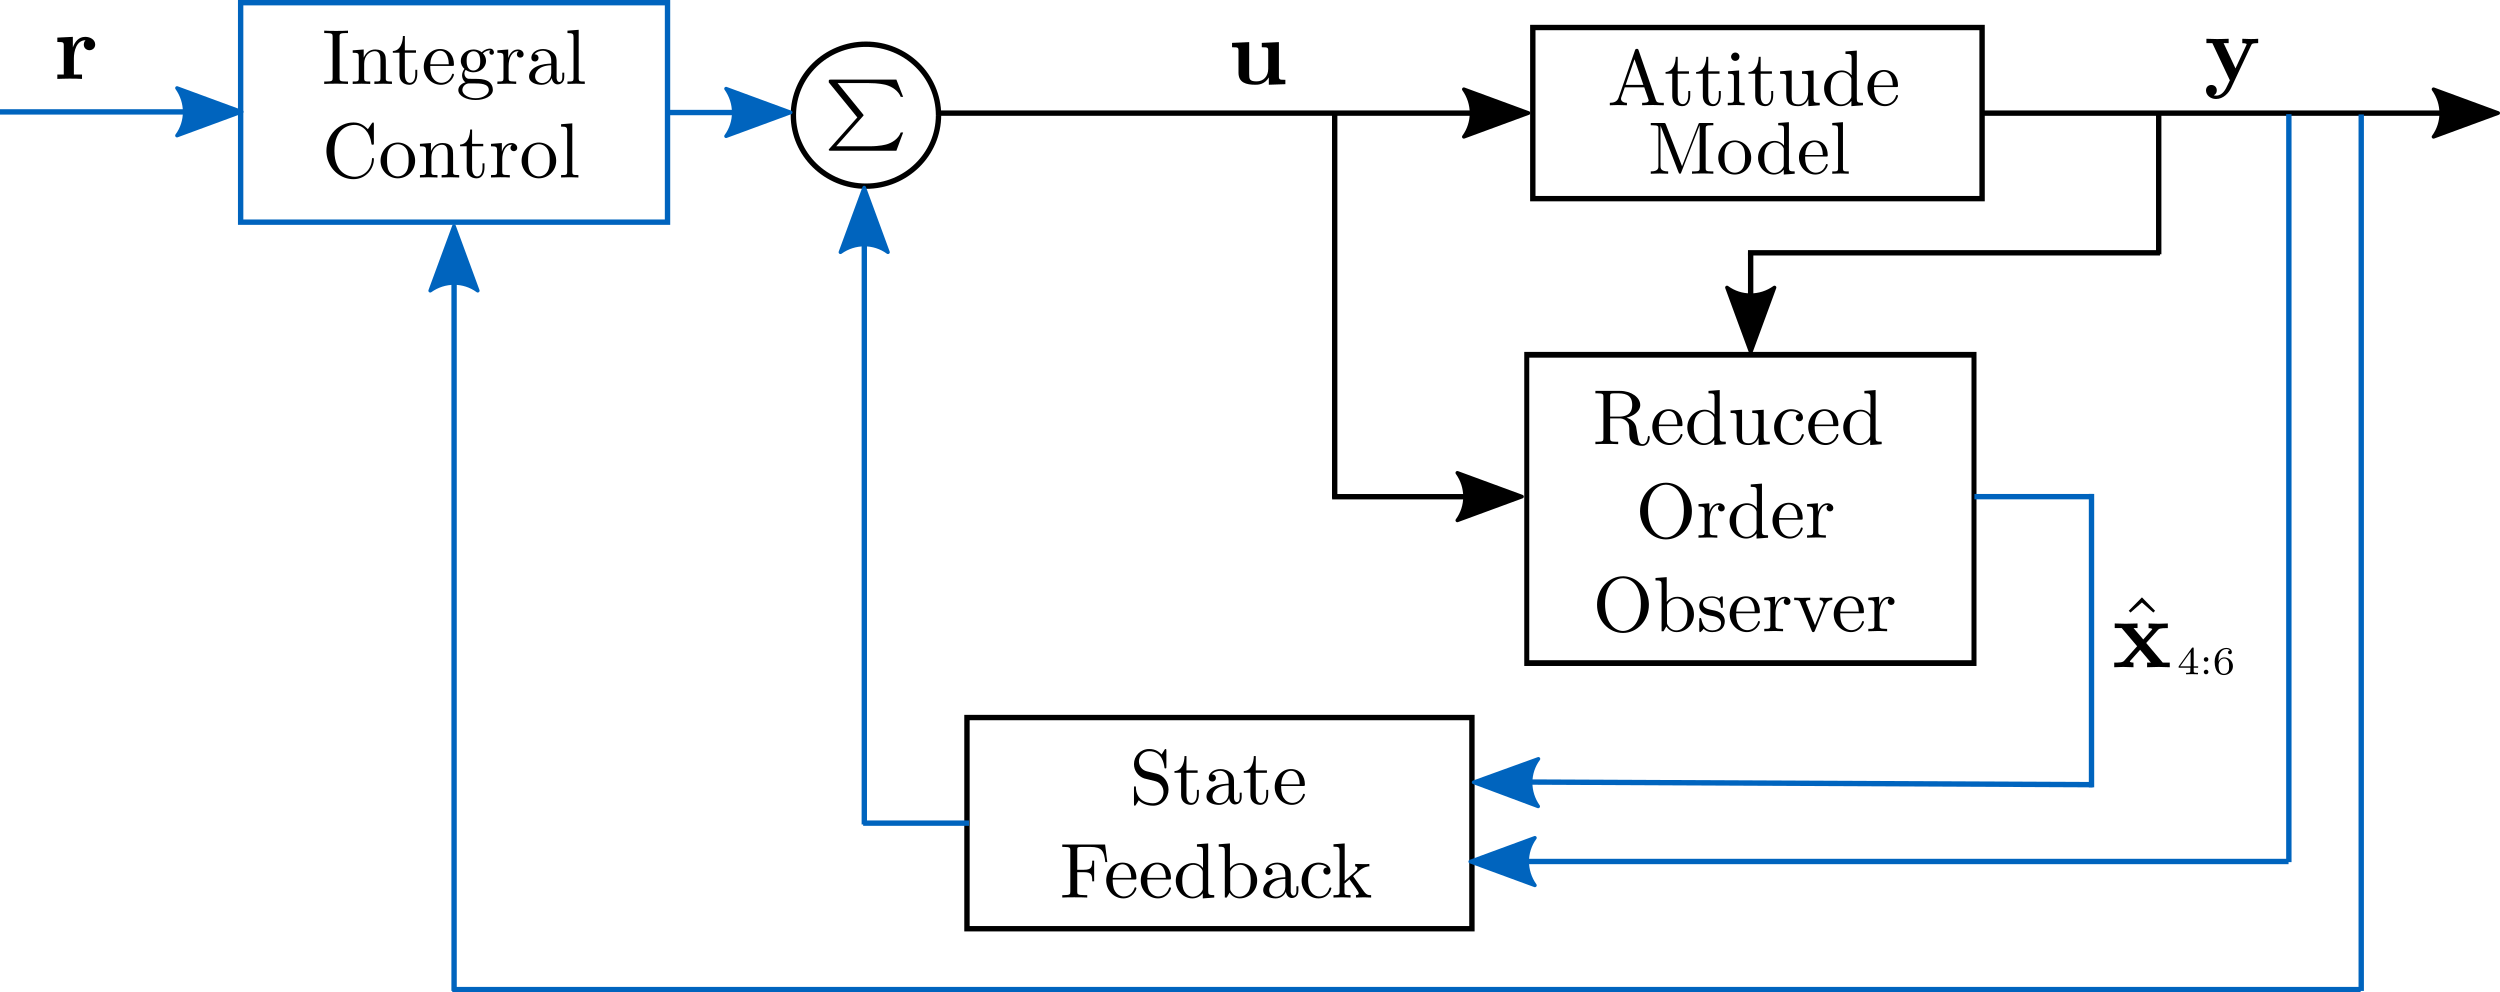 <?xml version="1.0" encoding="UTF-8" standalone="no"?>
<!-- Created with Inkscape (http://www.inkscape.org/) -->

<svg
   xmlns:dc="http://purl.org/dc/elements/1.1/"
   xmlns:cc="http://creativecommons.org/ns#"
   xmlns:rdf="http://www.w3.org/1999/02/22-rdf-syntax-ns#"
   xmlns:svg="http://www.w3.org/2000/svg"
   xmlns="http://www.w3.org/2000/svg"
   xmlns:sodipodi="http://sodipodi.sourceforge.net/DTD/sodipodi-0.dtd"
   xmlns:inkscape="http://www.inkscape.org/namespaces/inkscape"
   id="svg2"
   version="1.1"
   inkscape:version="0.91 r13725"
   xml:space="preserve"
   width="930.067"
   height="369.152"
   viewBox="0 0 930.067 369.152"
   sodipodi:docname="ControllerColorDiagram.svg"><defs
     id="defs6" /><sodipodi:namedview
     pagecolor="#ffffff"
     bordercolor="#666666"
     borderopacity="1"
     objecttolerance="10"
     gridtolerance="10"
     guidetolerance="10"
     inkscape:pageopacity="0"
     inkscape:pageshadow="2"
     inkscape:window-width="1366"
     inkscape:window-height="705"
     id="namedview4"
     showgrid="false"
     inkscape:zoom="0.89240846"
     inkscape:cx="391.72113"
     inkscape:cy="132.66939"
     inkscape:window-x="-8"
     inkscape:window-y="-8"
     inkscape:window-maximized="1"
     inkscape:current-layer="g10" /><g
     id="g10"
     inkscape:groupmode="layer"
     inkscape:label="AttitudeControlDiagram"
     transform="matrix(1.25,0,0,-1.25,0,369.152)"><g
       transform="matrix(1,0,0,-0.998,0,295.322)"
       id="g14"><path
         inkscape:connector-curvature="0"
         id="path16"
         style="fill:none;stroke:#000000;stroke-width:1.602;stroke-linecap:butt;stroke-linejoin:miter;stroke-miterlimit:4;stroke-dasharray:none;stroke-opacity:1"
         d="m 456.195,8.204 133.715,0 0,51.034 -133.715,0 0,-51.034 z" /></g><path
       inkscape:connector-curvature="0"
       id="path18"
       style="fill:none;stroke:#000000;stroke-width:1.6;stroke-linecap:butt;stroke-linejoin:miter;stroke-miterlimit:4;stroke-dasharray:none;stroke-opacity:1"
       d="m 397.234,262.017 0,-114.929" /><path
       inkscape:connector-curvature="0"
       id="path20"
       style="fill:none;stroke:#000000;stroke-width:1.6;stroke-linecap:butt;stroke-linejoin:miter;stroke-miterlimit:4;stroke-dasharray:none;stroke-opacity:1"
       d="m 278.852,261.654 173.925,0" /><path
       inkscape:connector-curvature="0"
       id="path22"
       style="fill:#000000;fill-opacity:1;fill-rule:evenodd;stroke:#000000;stroke-width:1.1;stroke-linecap:butt;stroke-linejoin:round;stroke-miterlimit:4;stroke-dasharray:none;stroke-opacity:1"
       d="m 435.676,268.756 19.226,-7.071 -19.226,-7.074 c 3.07,4.176 3.051,9.887 0,14.145 z" /><path
       inkscape:connector-curvature="0"
       id="path24"
       style="fill:none;stroke:#000000;stroke-width:1.6;stroke-linecap:butt;stroke-linejoin:miter;stroke-miterlimit:4;stroke-dasharray:none;stroke-opacity:1"
       d="m 590.188,261.65 151.191,0" /><path
       inkscape:connector-curvature="0"
       id="path26"
       style="fill:#000000;fill-opacity:1;fill-rule:evenodd;stroke:#000000;stroke-width:1.1;stroke-linecap:butt;stroke-linejoin:round;stroke-miterlimit:4;stroke-dasharray:none;stroke-opacity:1"
       d="m 724.273,268.752 19.231,-7.075 -19.231,-7.07 c 3.075,4.176 3.055,9.887 0,14.145 z" /><path
       inkscape:connector-curvature="0"
       id="path28"
       style="fill:none;stroke:#000000;stroke-width:1.6;stroke-linecap:butt;stroke-linejoin:miter;stroke-miterlimit:4;stroke-dasharray:none;stroke-opacity:1"
       d="m 521.031,220.095 0,-27.453" /><g
       transform="matrix(0,1,1,0,0,295.322)"
       id="g30"><path
         inkscape:connector-curvature="0"
         id="path32"
         style="fill:#000000;fill-opacity:1;fill-rule:evenodd;stroke:#000000;stroke-width:1.1;stroke-linecap:butt;stroke-linejoin:round;stroke-miterlimit:4;stroke-dasharray:none;stroke-opacity:1"
         d="m -85.574,528.129 -19.231,-7.07 19.231,-7.071 c -3.074,4.172 -3.055,9.887 0,14.141 z" /></g><path
       inkscape:connector-curvature="0"
       id="path34"
       style="fill:none;stroke:#000000;stroke-width:1.6;stroke-linecap:butt;stroke-linejoin:miter;stroke-miterlimit:4;stroke-dasharray:none;stroke-opacity:1"
       d="m 279.324,261.037 c 0,-11.664 -9.668,-21.125 -21.597,-21.125 -11.926,-0.004 -21.598,9.453 -21.602,21.117 -0.004,11.668 9.66,21.129 21.586,21.133 11.93,0.008 21.605,-9.442 21.613,-21.11" /><path
       inkscape:connector-curvature="0"
       id="path36"
       style="fill:#0064be;stroke:#0064be;stroke-width:1.6;stroke-linecap:butt;stroke-linejoin:miter;stroke-miterlimit:4;stroke-dasharray:none;stroke-opacity:1;fill-opacity:1"
       d="m 198.555,261.83 34.64,0" /><path
       inkscape:connector-curvature="0"
       id="path38"
       style="fill:#0064be;fill-opacity:1;fill-rule:evenodd;stroke:#0064be;stroke-width:1.1;stroke-linecap:butt;stroke-linejoin:round;stroke-miterlimit:4;stroke-dasharray:none;stroke-opacity:1"
       d="m 216.094,268.931 19.226,-7.07 -19.226,-7.074 c 3.07,4.176 3.054,9.887 0,14.144 z" /><path
       inkscape:connector-curvature="0"
       id="path40"
       style="fill:none;stroke:#0064be;stroke-width:1.6;stroke-linecap:butt;stroke-linejoin:miter;stroke-miterlimit:4;stroke-dasharray:none;stroke-opacity:1;fill-opacity:1"
       d="m 71.621,294.521 127.047,0 0,-65.32 -127.047,0 0,65.32 z" /><g
       transform="matrix(0.867,0,0,-1,0,295.322)"
       id="g42"><path
         inkscape:connector-curvature="0"
         id="path44"
         style="fill:none;stroke:#000000;stroke-width:1.718;stroke-linecap:butt;stroke-linejoin:miter;stroke-miterlimit:4;stroke-dasharray:none;stroke-opacity:1"
         d="m 524.101,105.59 153.527,0 0,91.762 -153.527,0 0,-91.762 z" /></g><path
       inkscape:connector-curvature="0"
       id="path46"
       style="fill:none;stroke:#000000;stroke-width:1.6;stroke-linecap:butt;stroke-linejoin:miter;stroke-miterlimit:4;stroke-dasharray:none;stroke-opacity:1"
       d="m 642.852,220.08 -122.618,0" /><path
       inkscape:connector-curvature="0"
       id="path48"
       style="fill:none;stroke:#000000;stroke-width:1.6;stroke-linecap:butt;stroke-linejoin:miter;stroke-miterlimit:4;stroke-dasharray:none;stroke-opacity:1"
       d="m 642.477,261.568 0,-41.926" /><path
       inkscape:connector-curvature="0"
       id="path50"
       style="fill:none;stroke:#000000;stroke-width:1.6;stroke-linecap:butt;stroke-linejoin:miter;stroke-miterlimit:4;stroke-dasharray:none;stroke-opacity:1"
       d="m 396.461,147.49 54.379,0" /><path
       inkscape:connector-curvature="0"
       id="path52"
       style="fill:#000000;fill-opacity:1;fill-rule:evenodd;stroke:#000000;stroke-width:1.1;stroke-linecap:butt;stroke-linejoin:round;stroke-miterlimit:4;stroke-dasharray:none;stroke-opacity:1"
       d="m 433.734,154.592 19.231,-7.071 -19.231,-7.074 c 3.075,4.176 3.055,9.887 0,14.145 z" /><path
       inkscape:connector-curvature="0"
       id="path54"
       style="fill:none;stroke:#000000;stroke-width:1.6;stroke-linecap:butt;stroke-linejoin:miter;stroke-miterlimit:4;stroke-dasharray:none;stroke-opacity:1"
       d="m 287.789,81.767 150.285,0 0,-62.855 -150.285,0 0,62.855 z" /><path
       inkscape:connector-curvature="0"
       id="path56"
       style="fill:#0064be;stroke:#0064be;stroke-width:1.6;stroke-linecap:butt;stroke-linejoin:miter;stroke-miterlimit:4;stroke-dasharray:none;stroke-opacity:1;fill-opacity:1"
       d="M 622.801,61.783 440.785,62.638" /><g
       transform="matrix(1,-0.005,-0.005,-1,0,295.322)"
       id="g58"
       style="fill:#0064be;fill-opacity:1;stroke:#0064be;stroke-opacity:1"><path
         inkscape:connector-curvature="0"
         id="path60"
         style="fill:#0064be;fill-opacity:1;fill-rule:evenodd;stroke:#0064be;stroke-width:1.1;stroke-linecap:butt;stroke-linejoin:round;stroke-miterlimit:4;stroke-dasharray:none;stroke-opacity:1"
         d="m 458.979,237.702 -19.233,-7.07 19.233,-7.071 c -3.075,4.175 -3.055,9.886 0,14.141 z" /></g><path
       inkscape:connector-curvature="0"
       id="path62"
       style="fill:#0064be;stroke:#0064be;stroke-width:1.6;stroke-linecap:butt;stroke-linejoin:miter;stroke-miterlimit:4;stroke-dasharray:none;stroke-opacity:1;fill-opacity:1"
       d="m 681.121,38.924 -241.414,0" /><path
       inkscape:connector-curvature="0"
       id="path64"
       style="fill:#0064be;fill-opacity:1;fill-rule:evenodd;stroke:#0064be;stroke-width:1.1;stroke-linecap:butt;stroke-linejoin:round;stroke-miterlimit:4;stroke-dasharray:none;stroke-opacity:1"
       d="m 456.813,31.826 -19.231,7.07 19.231,7.071 c -3.071,-4.176 -3.055,-9.887 0,-14.141 z" /><path
       inkscape:connector-curvature="0"
       id="path66"
       style="fill:#0064be;stroke:#0064be;stroke-width:1.6;stroke-linecap:butt;stroke-linejoin:miter;stroke-miterlimit:4;stroke-dasharray:none;stroke-opacity:1;fill-opacity:1"
       d="m 622.477,148.322 0,-87.328" /><path
       inkscape:connector-curvature="0"
       id="path68"
       style="fill:#0064be;stroke:#0064be;stroke-width:1.6;stroke-linecap:butt;stroke-linejoin:miter;stroke-miterlimit:4;stroke-dasharray:none;stroke-opacity:1;fill-opacity:1"
       d="m 622.84,147.509 -35.211,0" /><path
       inkscape:connector-curvature="0"
       id="path70"
       style="fill:#0064be;stroke:#0064be;stroke-width:1.6;stroke-linecap:butt;stroke-linejoin:miter;stroke-miterlimit:4;stroke-dasharray:none;stroke-opacity:1;fill-opacity:1"
       d="m 681.211,261.349 0,-222.617" /><path
       inkscape:connector-curvature="0"
       id="path72"
       style="fill:#0064be;stroke:#0064be;stroke-width:1.6;stroke-linecap:butt;stroke-linejoin:miter;stroke-miterlimit:4;stroke-dasharray:none;stroke-opacity:1;fill-opacity:1"
       d="m 702.75,0.4 0,260.863" /><path
       inkscape:connector-curvature="0"
       id="path74"
       style="fill:#0064be;stroke:#0064be;stroke-width:1.6;stroke-linecap:butt;stroke-linejoin:miter;stroke-miterlimit:4;stroke-dasharray:none;stroke-opacity:1;fill-opacity:1"
       d="m 134.602,0.799 567.976,0" /><path
       inkscape:connector-curvature="0"
       id="path76"
       style="fill:#0064be;stroke:#0064be;stroke-width:1.6;stroke-linecap:butt;stroke-linejoin:miter;stroke-miterlimit:4;stroke-dasharray:none;stroke-opacity:1;fill-opacity:1"
       d="m 135.145,0.408 0,225.5" /><g
       transform="matrix(0,-1,-1,0,0,295.322)"
       id="g78"
       style="stroke:#0064be;stroke-opacity:1;fill:#0064be;fill-opacity:1"><path
         inkscape:connector-curvature="0"
         id="path80"
         style="fill:#0064be;fill-opacity:1;fill-rule:evenodd;stroke:#0064be;stroke-width:1.1;stroke-linecap:butt;stroke-linejoin:round;stroke-miterlimit:4;stroke-dasharray:none;stroke-opacity:1"
         d="m 86.516,-128.043 -19.227,-7.074 19.227,-7.071 c -3.071,4.176 -3.055,9.887 0,14.145 z" /></g><path
       inkscape:connector-curvature="0"
       id="path82"
       style="fill:#0064be;stroke:#0064be;stroke-width:1.6;stroke-linecap:butt;stroke-linejoin:miter;stroke-miterlimit:4;stroke-dasharray:none;stroke-opacity:1;fill-opacity:1"
       d="m 0,262.017 69.785,0" /><path
       inkscape:connector-curvature="0"
       id="path84"
       style="fill:#0064be;fill-opacity:1;fill-rule:evenodd;stroke:#0064be;stroke-width:1.1;stroke-linecap:butt;stroke-linejoin:round;stroke-miterlimit:4;stroke-dasharray:none;stroke-opacity:1"
       d="m 52.684,269.119 19.226,-7.07 -19.226,-7.075 c 3.07,4.176 3.054,9.887 0,14.145 z" /><path
       inkscape:connector-curvature="0"
       id="path86"
       style="fill:#0064be;stroke:#0064be;stroke-width:1.6;stroke-linecap:butt;stroke-linejoin:miter;stroke-miterlimit:4;stroke-dasharray:none;stroke-opacity:1;fill-opacity:1"
       d="m 288.402,50.338 -31.511,0" /><path
       inkscape:connector-curvature="0"
       id="path88"
       style="fill:#0064be;stroke:#0064be;stroke-width:1.6;stroke-linecap:butt;stroke-linejoin:miter;stroke-miterlimit:4;stroke-dasharray:none;stroke-opacity:1;fill-opacity:1"
       d="m 257.234,49.943 0,187.418" /><g
       transform="matrix(0,-1,-1,0,0,295.322)"
       id="g90"
       style="stroke:#0064be;stroke-opacity:1;fill:#0064be;fill-opacity:1"><path
         inkscape:connector-curvature="0"
         id="path92"
         style="fill:#0064be;fill-opacity:1;fill-rule:evenodd;stroke:#0064be;stroke-width:1.1;stroke-linecap:butt;stroke-linejoin:round;stroke-miterlimit:4;stroke-dasharray:none;stroke-opacity:1"
         d="m 75.066,-250.137 -19.23,-7.07 19.23,-7.07 c -3.07,4.175 -3.054,9.886 0,14.14 z" /></g><path
       inkscape:connector-curvature="0"
       id="path94"
       style="fill:#000000;fill-opacity:1;fill-rule:evenodd;stroke:none"
       d="m 256.758,260.65 0.008,0.016 0.043,0.043 0.011,0.008 0.008,0.011 0.008,0.008 0.008,0.016 0.008,0.007 0.007,0.012 0.012,0.008 0.031,0.031 0.008,0 0,0.012 0.02,0.016 0.008,0.007 0.007,0.016 0.008,0.012 0.012,0.015 0.015,0.016 0,0.012 0.008,0.008 0,0.007 0.008,0.008 0,0.016 0.008,0.012 0,0.074 c 0,0.07 0,0.101 -0.184,0.316 l -7.519,9.235 9.191,0 c 3.113,0 4.746,-0.45 5.129,-0.528 1.863,-0.512 3.727,-1.742 4.457,-3.582 l 0.715,0 -2.016,5.149 -19.464,0 c -0.469,0 -0.485,-0.028 -0.59,-0.137 -0.067,-0.051 -0.067,-0.102 -0.067,-0.692 l 8.496,-10.425 -8.242,-9.25 c -0.254,-0.254 -0.254,-0.309 -0.254,-0.383 0,-0.297 0.266,-0.297 0.657,-0.297 l 19.464,0 2.016,5.441 -0.715,0 c -0.73,-1.929 -2.594,-3.043 -4.09,-3.496 -0.425,-0.117 -2.035,-0.613 -5.316,-0.613 l -9.805,0 7.891,8.871 z" /><path
       inkscape:connector-curvature="0"
       id="path96"
       style="fill:#000000;fill-opacity:1;fill-rule:evenodd;stroke:none"
       d="m 344.289,65.041 -2.973,0.718 c -1.437,0.348 -2.343,1.602 -2.343,2.95 0,1.625 1.254,3.039 3.066,3.039 3.871,0 4.383,-3.805 4.52,-4.852 0.027,-0.14 0.027,-0.277 0.281,-0.277 0.301,0 0.301,0.117 0.301,0.558 l 0,4.661 c 0,0.402 0,0.558 -0.254,0.558 -0.16,0 -0.192,-0.019 -0.348,-0.301 l -0.812,-1.32 c -0.7,0.672 -1.649,1.621 -3.715,1.621 -2.578,0 -4.52,-2.043 -4.52,-4.504 0,-1.922 1.231,-3.617 3.031,-4.246 0.258,-0.094 1.446,-0.367 3.067,-0.762 0.625,-0.167 1.324,-0.328 1.969,-1.183 0.492,-0.606 0.722,-1.371 0.722,-2.133 0,-1.656 -1.152,-3.324 -3.105,-3.324 -0.672,0 -2.442,0.117 -3.672,1.254 -1.348,1.254 -1.414,2.734 -1.441,3.574 -0.024,0.23 -0.204,0.23 -0.274,0.23 -0.297,0 -0.297,-0.168 -0.297,-0.582 l 0,-4.644 c 0,-0.391 0,-0.551 0.25,-0.551 0.164,0 0.184,0.043 0.348,0.301 0,0.019 0.066,0.094 0.832,1.324 0.723,-0.789 2.207,-1.625 4.277,-1.625 2.711,0 4.571,2.27 4.571,4.824 0,2.325 -1.528,4.227 -3.481,4.692 z" /><path
       inkscape:connector-curvature="0"
       id="path98"
       style="fill:#000000;fill-opacity:1;fill-rule:evenodd;stroke:none"
       d="m 353.117,65.314 3.321,0 0,0.723 -3.321,0 0,4.273 -0.582,0 c -0.019,-1.902 -0.719,-4.39 -2.988,-4.476 l 0,-0.52 1.973,0 0,-6.406 c 0,-2.852 2.152,-3.129 2.988,-3.129 1.644,0 2.297,1.645 2.297,3.129 l 0,1.324 -0.582,0 0,-1.273 c 0,-1.719 -0.7,-2.598 -1.551,-2.598 -1.555,0 -1.555,2.109 -1.555,2.508 l 0,6.445 z" /><path
       inkscape:connector-curvature="0"
       id="path100"
       style="fill:#000000;fill-opacity:1;fill-rule:evenodd;stroke:none"
       d="m 365.836,57.795 0.004,-0.086 0.031,-0.172 0.02,-0.086 0.023,-0.09 0.024,-0.082 0.027,-0.086 0.07,-0.164 0.078,-0.164 0.043,-0.074 0.047,-0.074 0.051,-0.075 0.051,-0.078 0.058,-0.062 0.059,-0.067 0.062,-0.066 0.063,-0.059 0.066,-0.054 0.071,-0.059 0.152,-0.094 0.074,-0.039 0.086,-0.039 0.082,-0.031 0.086,-0.027 0.094,-0.024 0.09,-0.019 0.093,-0.016 0.098,-0.008 0.106,-0.004 c 0.476,0 1.902,0.328 1.902,2.207 l 0,1.297 -0.582,0 0,-1.297 c 0,-1.347 -0.582,-1.484 -0.844,-1.484 -0.762,0 -0.855,1.039 -0.855,1.152 l 0,4.645 c 0,0.98 0,1.879 -0.836,2.742 -0.907,0.898 -2.063,1.269 -3.176,1.269 -1.91,0 -3.508,-1.085 -3.508,-2.617 0,-0.695 0.469,-1.093 1.067,-1.093 0.652,0 1.07,0.464 1.07,1.07 0,0.273 -0.113,1.039 -1.188,1.07 0.629,0.809 1.766,1.063 2.508,1.063 1.141,0 2.461,-0.903 2.461,-2.973 l 0,-3.664 c 0,-2.211 -1.668,-2.992 -2.719,-2.992 -1.136,0 -2.086,0.816 -2.086,1.972 0,1.27 0.977,3.204 4.805,3.34 l 0,0.489 c -1.18,-0.067 -2.805,-0.141 -4.269,-0.84 -1.739,-0.785 -2.321,-1.993 -2.321,-3.012 0,-1.879 2.25,-2.461 3.715,-2.461 1.531,0 2.594,0.926 3.047,2.016 z" /><path
       inkscape:connector-curvature="0"
       id="path102"
       style="fill:#000000;fill-opacity:1;fill-rule:evenodd;stroke:none"
       d="m 373.746,65.314 3.317,0 0,0.723 -3.317,0 0,4.273 -0.582,0 c -0.023,-1.902 -0.723,-4.39 -2.992,-4.476 l 0,-0.52 1.973,0 0,-6.406 c 0,-2.852 2.152,-3.129 2.988,-3.129 1.644,0 2.305,1.645 2.305,3.129 l 0,1.324 -0.586,0 0,-1.273 c 0,-1.719 -0.696,-2.598 -1.555,-2.598 -1.551,0 -1.551,2.109 -1.551,2.508 l 0,6.445 z" /><path
       inkscape:connector-curvature="0"
       id="path104"
       style="fill:#000000;fill-opacity:1;fill-rule:evenodd;stroke:none"
       d="m 381.301,61.396 0.023,0.488 c 0.141,3.458 2.09,4.036 2.879,4.036 2.391,0 2.625,-3.129 2.625,-4.036 l -5.504,0 -0.023,-0.488 6.48,0 c 0.508,0 0.574,0 0.574,0.488 0,2.293 -1.253,4.543 -4.152,4.543 -2.691,0 -4.824,-2.382 -4.824,-5.293 0,-3.105 2.43,-5.355 5.105,-5.355 2.832,0 3.871,2.574 3.871,3.016 0,0.23 -0.179,0.281 -0.296,0.281 -0.211,0 -0.258,-0.137 -0.305,-0.324 -0.809,-2.391 -2.902,-2.391 -3.133,-2.391 -1.168,0 -2.09,0.695 -2.617,1.551 -0.703,1.113 -0.703,2.652 -0.703,3.484 z" /><path
       inkscape:connector-curvature="0"
       id="path106"
       style="fill:#000000;fill-opacity:1;fill-rule:evenodd;stroke:none"
       d="m 328.898,43.978 -12.746,0 0,-0.722 0.559,0 c 1.785,0 1.836,-0.258 1.836,-1.086 l 0,-12.164 c 0,-0.832 -0.051,-1.09 -1.836,-1.09 l -0.559,0 0,-0.723 c 0.817,0.074 2.629,0.074 3.532,0.074 0.953,0 3.062,0 3.902,-0.074 l 0,0.723 -0.77,0 c -2.207,0 -2.207,0.297 -2.207,1.113 l 0,5.707 2,0 c 2.227,0 2.461,-0.742 2.461,-2.715 l 0.575,0 0,6.149 -0.575,0 c 0,-1.946 -0.234,-2.711 -2.461,-2.711 l -2,0 0,5.875 c 0,0.765 0.051,0.922 1.145,0.922 l 2.777,0 c 3.489,0 4.063,-1.297 4.434,-4.5 l 0.582,0 -0.649,5.222 z" /><path
       inkscape:connector-curvature="0"
       id="path108"
       style="fill:#000000;fill-opacity:1;fill-rule:evenodd;stroke:none"
       d="m 331.16,33.56 0.024,0.485 c 0.132,3.461 2.086,4.035 2.879,4.035 2.39,0 2.621,-3.129 2.621,-4.035 l -5.5,0 -0.024,-0.485 6.481,0 c 0.507,0 0.574,0 0.574,0.485 0,2.297 -1.254,4.543 -4.152,4.543 -2.692,0 -4.833,-2.387 -4.833,-5.293 0,-3.106 2.434,-5.356 5.11,-5.356 2.836,0 3.875,2.578 3.875,3.012 0,0.234 -0.184,0.285 -0.301,0.285 -0.211,0 -0.254,-0.137 -0.305,-0.324 -0.808,-2.391 -2.894,-2.391 -3.129,-2.391 -1.164,0 -2.089,0.692 -2.621,1.551 -0.699,1.113 -0.699,2.648 -0.699,3.488 z" /><path
       inkscape:connector-curvature="0"
       id="path110"
       style="fill:#000000;fill-opacity:1;fill-rule:evenodd;stroke:none"
       d="m 341.445,33.56 0.024,0.485 c 0.136,3.461 2.09,4.035 2.879,4.035 2.39,0 2.625,-3.129 2.625,-4.035 l -5.504,0 -0.024,-0.485 6.477,0 c 0.512,0 0.574,0 0.574,0.485 0,2.297 -1.25,4.543 -4.148,4.543 -2.692,0 -4.828,-2.387 -4.828,-5.293 0,-3.106 2.433,-5.356 5.109,-5.356 2.824,0 3.867,2.578 3.867,3.012 0,0.234 -0.18,0.285 -0.293,0.285 -0.211,0 -0.258,-0.137 -0.308,-0.324 -0.805,-2.391 -2.899,-2.391 -3.133,-2.391 -1.164,0 -2.086,0.692 -2.617,1.551 -0.7,1.113 -0.7,2.648 -0.7,3.488 z" /><path
       inkscape:connector-curvature="0"
       id="path112"
       style="fill:#000000;fill-opacity:1;fill-rule:evenodd;stroke:none"
       d="m 357.977,29.47 0,-1.531 3.41,0.254 0,0.723 c -1.625,0 -1.809,0.16 -1.809,1.297 l 0,14.089 -3.34,-0.253 0,-0.719 c 1.621,0 1.801,-0.164 1.801,-1.305 l 0,-5.008 c -0.668,0.828 -1.66,1.434 -2.922,1.434 l 0.098,-0.512 c 0.812,0 1.789,-0.347 2.508,-1.387 0.254,-0.39 0.254,-0.441 0.254,-0.859 l 0,-4.762 c 0,-0.414 0,-0.464 -0.254,-0.859 -0.696,-1.113 -1.746,-1.621 -2.743,-1.621 -1.042,0 -1.882,0.605 -2.433,1.484 -0.606,0.953 -0.68,2.278 -0.68,3.227 0,0.855 0.047,2.254 0.723,3.297 0.488,0.718 1.371,1.48 2.625,1.48 l -0.098,0.512 c -2.738,0 -5.179,-2.274 -5.179,-5.262 0,-2.949 2.281,-5.25 4.925,-5.25 1.481,0 2.532,0.785 3.114,1.531 z" /><path
       inkscape:connector-curvature="0"
       id="path114"
       style="fill:#000000;fill-opacity:1;fill-rule:evenodd;stroke:none"
       d="m 366.059,36.943 0,7.359 -3.344,-0.253 0,-0.719 c 1.625,0 1.816,-0.164 1.816,-1.305 l 0,-13.832 0.582,0 c 0.02,0.024 0.2,0.352 0.828,1.445 0.348,-0.539 1.325,-1.699 3.043,-1.699 l -0.097,0.512 c -1.039,0 -1.879,0.558 -2.426,1.422 -0.332,0.484 -0.332,0.547 -0.332,0.961 l 0,4.785 c 0,0.445 0,0.469 0.258,0.84 0.902,1.3 2.183,1.48 2.734,1.48 1.043,0 1.887,-0.601 2.442,-1.48 0.601,-0.957 0.675,-2.274 0.675,-3.231 0,-0.855 -0.054,-2.242 -0.718,-3.293 -0.489,-0.722 -1.372,-1.484 -2.633,-1.484 l 0.097,-0.512 c 2.762,0 5.176,2.274 5.176,5.274 0,2.949 -2.273,5.238 -4.926,5.238 -1.8,0 -2.808,-1.094 -3.175,-1.508 z" /><path
       inkscape:connector-curvature="0"
       id="path116"
       style="fill:#000000;fill-opacity:1;fill-rule:evenodd;stroke:none"
       d="m 382.715,29.955 0.008,-0.082 0.015,-0.09 0.008,-0.09 0.027,-0.082 0.024,-0.09 0.023,-0.082 0.028,-0.086 0.035,-0.082 0.031,-0.086 0.039,-0.078 0.043,-0.078 0.043,-0.082 0.047,-0.074 0.051,-0.074 0.051,-0.071 0.058,-0.07 0.059,-0.063 0.062,-0.066 0.063,-0.059 0.066,-0.058 0.07,-0.051 0.075,-0.051 0.074,-0.047 0.074,-0.043 0.082,-0.035 0.09,-0.035 0.086,-0.027 0.094,-0.024 0.086,-0.015 0.097,-0.016 0.098,-0.008 0.105,-0.008 c 0.481,0 1.895,0.332 1.895,2.211 l 0,1.293 -0.582,0 0,-1.293 c 0,-1.347 -0.574,-1.488 -0.832,-1.488 -0.766,0 -0.86,1.043 -0.86,1.16 l 0,4.641 c 0,0.98 0,1.883 -0.832,2.738 -0.91,0.906 -2.07,1.274 -3.183,1.274 -1.906,0 -3.512,-1.082 -3.512,-2.618 0,-0.695 0.469,-1.089 1.074,-1.089 0.649,0 1.075,0.464 1.075,1.066 0,0.277 -0.118,1.043 -1.192,1.07 0.625,0.805 1.762,1.063 2.508,1.063 1.141,0 2.461,-0.903 2.461,-2.969 l 0,-3.672 c 0,-2.203 -1.668,-2.988 -2.719,-2.988 -1.133,0 -2.086,0.816 -2.086,1.969 0,1.277 0.973,3.207 4.805,3.339 l 0,0.493 c -1.18,-0.067 -2.805,-0.141 -4.27,-0.84 -1.738,-0.781 -2.324,-1.992 -2.324,-3.008 0,-1.883 2.25,-2.465 3.711,-2.465 1.539,0 2.602,0.926 3.051,2.016 z" /><path
       inkscape:connector-curvature="0"
       id="path118"
       style="fill:#000000;fill-opacity:1;fill-rule:evenodd;stroke:none"
       d="m 389.324,33.252 0,0.179 0.004,0.172 0.008,0.164 0.008,0.16 0.011,0.165 0.016,0.152 0.02,0.156 0.019,0.145 0.024,0.144 0.019,0.141 0.027,0.137 0.028,0.132 0.062,0.254 0.071,0.242 0.082,0.227 0.082,0.211 0.09,0.203 0.097,0.184 0.102,0.179 0.105,0.164 0.117,0.153 0.118,0.14 0.117,0.125 0.125,0.121 0.125,0.106 0.125,0.098 0.133,0.089 0.129,0.079 0.132,0.07 0.133,0.062 0.133,0.051 0.129,0.043 0.129,0.035 0.133,0.028 0.125,0.023 0.121,0.016 0.121,0.007 0.117,0.004 c 0.203,0 1.668,-0.023 2.48,-0.855 -0.953,-0.074 -1.089,-0.766 -1.089,-1.07 0,-0.606 0.418,-1.075 1.07,-1.075 0.598,0 1.066,0.403 1.066,1.098 0,1.578 -1.765,2.477 -3.554,2.477 -2.899,0 -5.039,-2.5 -5.039,-5.375 0,-2.973 2.304,-5.274 4.996,-5.274 3.105,0 3.847,2.789 3.847,3.012 0,0.234 -0.234,0.234 -0.297,0.234 -0.211,0 -0.257,-0.086 -0.304,-0.234 -0.672,-2.152 -2.184,-2.43 -3.035,-2.43 -1.231,0 -3.278,1 -3.278,4.731 z" /><path
       inkscape:connector-curvature="0"
       id="path120"
       style="fill:#000000;fill-opacity:1;fill-rule:evenodd;stroke:none"
       d="m 398.684,29.955 0,-0.094 -0.008,-0.172 -0.004,-0.074 -0.012,-0.074 -0.008,-0.067 -0.015,-0.066 -0.02,-0.055 -0.015,-0.051 -0.024,-0.05 -0.027,-0.043 -0.031,-0.043 -0.032,-0.032 -0.035,-0.031 -0.043,-0.035 -0.047,-0.023 -0.05,-0.02 -0.118,-0.039 -0.066,-0.016 -0.07,-0.011 -0.079,-0.012 -0.082,-0.008 -0.085,-0.008 -0.047,0 -0.051,-0.007 -0.051,0 -0.047,-0.004 -0.105,0 -0.059,-0.004 -0.582,0 0,-0.723 c 0.77,0.024 1.856,0.074 2.535,0.074 0.692,0 1.621,-0.027 2.555,-0.074 l 0,0.723 c -1.563,0 -1.813,0 -1.813,1.039 l 0,2.394 1.485,1.278 c 1.781,-2.461 2.758,-3.754 2.758,-4.18 0,-0.438 -0.395,-0.531 -0.828,-0.531 l 0,-0.723 c 0.648,0.024 2.015,0.074 2.5,0.074 0.671,0 1.347,-0.027 2.015,-0.074 l 0,0.723 c -0.855,0 -1.367,0 -2.25,1.23 l -2.945,4.156 c -0.02,0.043 -0.137,0.18 -0.137,0.254 0,0.09 1.645,1.489 1.875,1.668 1.465,1.184 2.442,1.231 2.93,1.25 l 0,0.723 c -0.672,-0.066 -0.981,-0.066 -1.621,-0.066 -0.84,0 -2.285,0.043 -2.602,0.066 l 0,-0.723 c 0.434,-0.019 0.668,-0.273 0.668,-0.574 0,-0.465 -0.316,-0.738 -0.508,-0.906 l -3.277,-2.832 0,11.14 -3.34,-0.253 0,-0.719 c 1.621,0 1.813,-0.164 1.813,-1.305 l 0,-12.07 z" /><path
       inkscape:connector-curvature="0"
       id="path122"
       style="fill:#000000;fill-opacity:1;fill-rule:evenodd;stroke:none"
       d="m 101.063,284.384 0,0.149 0.007,0.141 0.004,0.058 0.004,0.063 0.012,0.058 0.012,0.051 0.015,0.059 0.02,0.046 0.015,0.043 0.032,0.043 0.027,0.043 0.074,0.075 0.043,0.031 0.051,0.031 0.055,0.027 0.027,0.012 0.035,0.016 0.031,0.008 0.032,0.015 0.039,0.008 0.035,0.012 0.039,0.008 0.043,0.007 0.039,0.012 0.047,0.008 0.047,0.012 0.047,0.004 0.05,0.003 0.059,0.008 0.051,0.004 0.058,0.008 0.051,0.004 0.133,0.008 0.062,0.004 0.067,0 0.07,0.007 0.074,0 0.075,0.004 0.925,0 0,0.723 c -0.812,-0.074 -2.644,-0.074 -3.531,-0.074 -0.898,0 -2.734,0 -3.547,0.074 l 0,-0.723 0.606,0 c 1.828,0 1.898,-0.254 1.898,-1.09 l 0,-12.23 c 0,-0.84 -0.07,-1.09 -1.898,-1.09 l -0.606,0 0,-0.722 c 0.813,0.074 2.649,0.074 3.531,0.074 0.903,0 2.735,0 3.547,-0.074 l 0,0.722 -0.597,0 c -1.836,0 -1.91,0.25 -1.91,1.09 l 0,12.23 z" /><path
       inkscape:connector-curvature="0"
       id="path124"
       style="fill:#000000;fill-opacity:1;fill-rule:evenodd;stroke:none"
       d="m 106.781,278.326 0,-6.223 c 0,-1.039 -0.25,-1.039 -1.812,-1.039 l 0,-0.722 c 0.816,0.023 1.996,0.074 2.625,0.074 0.601,0 1.812,-0.051 2.597,-0.074 l 0,0.722 c -1.55,0 -1.808,0 -1.808,1.039 l 0,4.274 c 0,2.418 1.644,3.711 3.133,3.711 1.461,0 1.718,-1.254 1.718,-2.575 l 0,-5.41 c 0,-1.039 -0.257,-1.039 -1.812,-1.039 l 0,-0.722 c 0.816,0.023 2,0.074 2.629,0.074 0.601,0 1.801,-0.051 2.597,-0.074 l 0,0.722 c -1.21,0 -1.793,0 -1.82,0.699 l 0,4.43 c 0,1.996 0,2.715 -0.715,3.547 -0.324,0.398 -1.093,0.855 -2.429,0.855 -1.696,0 -2.793,-0.996 -3.438,-2.425 l 0,2.425 -3.277,-0.25 0,-0.722 c 1.629,0 1.812,-0.16 1.812,-1.297 z" /><path
       inkscape:connector-curvature="0"
       id="path126"
       style="fill:#000000;fill-opacity:1;fill-rule:evenodd;stroke:none"
       d="m 120.492,279.623 3.317,0 0,0.722 -3.317,0 0,4.27 -0.582,0 c -0.023,-1.898 -0.722,-4.387 -2.996,-4.477 l 0,-0.515 1.977,0 0,-6.406 c 0,-2.852 2.148,-3.133 2.992,-3.133 1.644,0 2.301,1.648 2.301,3.133 l 0,1.324 -0.582,0 0,-1.274 c 0,-1.718 -0.7,-2.597 -1.563,-2.597 -1.547,0 -1.547,2.109 -1.547,2.504 l 0,6.449 z" /><path
       inkscape:connector-curvature="0"
       id="path128"
       style="fill:#000000;fill-opacity:1;fill-rule:evenodd;stroke:none"
       d="m 128.051,275.705 0.015,0.488 c 0.137,3.457 2.094,4.035 2.887,4.035 2.391,0 2.621,-3.133 2.621,-4.035 l -5.508,0 -0.015,-0.488 6.472,0 c 0.516,0 0.579,0 0.579,0.488 0,2.293 -1.25,4.543 -4.149,4.543 -2.695,0 -4.832,-2.387 -4.832,-5.293 0,-3.105 2.438,-5.359 5.109,-5.359 2.829,0 3.872,2.578 3.872,3.015 0,0.235 -0.18,0.285 -0.297,0.285 -0.215,0 -0.258,-0.14 -0.309,-0.328 -0.805,-2.386 -2.898,-2.386 -3.129,-2.386 -1.164,0 -2.086,0.691 -2.621,1.55 -0.695,1.114 -0.695,2.649 -0.695,3.485 z" /><path
       inkscape:connector-curvature="0"
       id="path130"
       style="fill:#000000;fill-opacity:1;fill-rule:evenodd;stroke:none"
       d="m 138.219,273.427 0,0.122 0.004,0.027 0,0.023 0.007,0.032 0.004,0.027 0.004,0.035 0.004,0.031 0.012,0.035 0.004,0.04 0.008,0.039 0.011,0.035 0.012,0.039 0.008,0.039 0.047,0.129 0.019,0.039 0.02,0.047 0.023,0.043 0.024,0.047 0.023,0.043 0.027,0.046 0.028,0.039 0.031,0.047 0.035,0.043 0.035,0.047 c 0.911,-0.648 1.856,-0.722 2.305,-0.722 l 0,0.531 c -2.027,0 -2.027,2.324 -2.027,2.859 0,0.629 0.027,1.371 0.371,1.945 0.191,0.282 0.722,0.93 1.656,0.93 2.016,0 2.016,-2.32 2.016,-2.851 0,-0.625 -0.024,-1.368 -0.371,-1.95 -0.188,-0.277 -0.723,-0.933 -1.645,-0.933 l 0,-0.531 c 2.152,0 3.75,1.601 3.75,3.39 0,0.863 -0.375,1.719 -0.941,2.25 0.828,0.789 1.668,0.906 2.086,0.906 0.046,0 0.164,0 0.23,-0.023 -0.258,-0.094 -0.367,-0.352 -0.367,-0.625 0,-0.395 0.301,-0.672 0.668,-0.672 0.234,0 0.672,0.16 0.672,0.692 0,0.394 -0.278,1.136 -1.184,1.136 -0.461,0 -1.48,-0.14 -2.457,-1.086 -0.976,0.762 -1.949,0.828 -2.457,0.828 -2.168,0 -3.766,-1.597 -3.766,-3.382 0,-1.02 0.508,-1.907 1.09,-2.395 -0.297,-0.344 -0.718,-1.113 -0.718,-1.922 0,-0.719 0.304,-1.597 1.027,-2.066 -1.399,-0.395 -2.141,-1.391 -2.141,-2.324 0,-1.668 2.297,-2.95 5.129,-2.95 l 0.024,0.532 c -2.344,0 -3.946,1.187 -3.946,2.418 0,1.07 0.883,1.929 1.907,1.996 l 1.371,0 c 1.992,0 4.593,0 4.593,-1.996 0,-1.254 -1.644,-2.418 -3.925,-2.418 l -0.024,-0.532 c 2.742,0 5.153,1.188 5.153,2.996 0,0.817 -0.325,2 -1.504,2.649 -1.231,0.644 -2.575,0.644 -3.996,0.644 -0.583,0 -1.579,0 -1.739,0.024 -0.746,0.094 -1.23,0.816 -1.23,1.558 z" /><path
       inkscape:connector-curvature="0"
       id="path132"
       style="fill:#000000;fill-opacity:1;fill-rule:evenodd;stroke:none"
       d="m 151.254,278.052 0,2.543 -3.223,-0.25 0,-0.722 c 1.625,0 1.813,-0.16 1.813,-1.297 l 0,-6.223 c 0,-1.039 -0.254,-1.039 -1.813,-1.039 l 0,-0.722 c 0.914,0.023 1.992,0.074 2.653,0.074 0.921,0 2.015,0 2.949,-0.074 l 0,0.722 -0.492,0 c -1.719,0 -1.77,0.25 -1.77,1.09 l 0,3.574 c 0,2.293 0.981,4.36 2.746,4.36 0.16,0 0.203,0 0.254,-0.024 -0.07,-0.019 -0.535,-0.297 -0.535,-0.898 0,-0.657 0.484,-0.996 1,-0.996 0.418,0 1,0.273 1,1.015 0,0.746 -0.719,1.41 -1.719,1.41 -1.703,0 -2.531,-1.546 -2.863,-2.543 z" /><path
       inkscape:connector-curvature="0"
       id="path134"
       style="fill:#000000;fill-opacity:1;fill-rule:evenodd;stroke:none"
       d="m 164.227,272.103 0.011,-0.09 0.016,-0.082 0.012,-0.089 0.019,-0.083 0.024,-0.089 0.027,-0.082 0.027,-0.086 0.035,-0.082 0.032,-0.086 0.039,-0.078 0.039,-0.086 0.14,-0.223 0.055,-0.074 0.059,-0.067 0.054,-0.062 0.063,-0.067 0.062,-0.062 0.137,-0.109 0.074,-0.047 0.078,-0.047 0.079,-0.043 0.164,-0.07 0.09,-0.028 0.089,-0.023 0.09,-0.02 0.098,-0.011 0.098,-0.008 0.101,-0.008 c 0.484,0 1.899,0.332 1.899,2.211 l 0,1.293 -0.583,0 0,-1.293 c 0,-1.348 -0.574,-1.488 -0.832,-1.488 -0.765,0 -0.863,1.039 -0.863,1.156 l 0,4.644 c 0,0.977 0,1.879 -0.832,2.739 -0.906,0.898 -2.066,1.273 -3.18,1.273 -1.906,0 -3.507,-1.086 -3.507,-2.617 0,-0.695 0.464,-1.098 1.07,-1.098 0.648,0 1.074,0.469 1.074,1.074 0,0.274 -0.121,1.039 -1.191,1.071 0.625,0.804 1.761,1.062 2.504,1.062 1.144,0 2.461,-0.902 2.461,-2.972 l 0,-3.668 c 0,-2.207 -1.664,-2.989 -2.711,-2.989 -1.137,0 -2.094,0.813 -2.094,1.969 0,1.274 0.976,3.207 4.805,3.34 l 0,0.492 c -1.18,-0.066 -2.801,-0.141 -4.27,-0.84 -1.738,-0.789 -2.32,-1.996 -2.32,-3.015 0,-1.875 2.25,-2.461 3.715,-2.461 1.535,0 2.597,0.929 3.043,2.019 z" /><path
       inkscape:connector-curvature="0"
       id="path136"
       style="fill:#000000;fill-opacity:1;fill-rule:evenodd;stroke:none"
       d="m 172.23,286.451 -3.343,-0.254 0,-0.723 c 1.621,0 1.812,-0.16 1.812,-1.3 l 0,-12.071 c 0,-1.039 -0.254,-1.039 -1.812,-1.039 l 0,-0.722 c 0.765,0.023 1.996,0.074 2.578,0.074 0.582,0 1.719,-0.051 2.574,-0.074 l 0,0.722 c -1.555,0 -1.809,0 -1.809,1.039 l 0,14.348 z" /><path
       inkscape:connector-curvature="0"
       id="path138"
       style="fill:#000000;fill-opacity:1;fill-rule:evenodd;stroke:none"
       d="m 97.148,250.435 0.008,-0.449 0.035,-0.437 0.051,-0.434 0.074,-0.422 0.094,-0.414 0.11,-0.406 0.132,-0.395 0.149,-0.386 0.168,-0.379 0.179,-0.364 0.204,-0.355 0.211,-0.34 0.226,-0.328 0.246,-0.32 0.254,-0.301 0.277,-0.293 0.278,-0.278 0.301,-0.257 0.304,-0.25 0.321,-0.231 0.324,-0.215 0.34,-0.199 0.343,-0.183 0.36,-0.165 0.359,-0.148 0.371,-0.125 0.379,-0.113 0.387,-0.09 0.39,-0.07 0.391,-0.051 0.402,-0.035 0.399,-0.008 c 3.789,0 6.058,3.223 6.058,5.914 0,0.234 0,0.394 -0.296,0.394 -0.254,0 -0.254,-0.136 -0.278,-0.371 -0.191,-3.32 -2.668,-5.222 -5.203,-5.222 -1.41,0 -5.965,0.789 -5.965,7.707 0,6.941 4.532,7.73 5.942,7.73 2.535,0 4.601,-2.113 5.058,-5.504 0.047,-0.32 0.047,-0.394 0.375,-0.394 0.367,0 0.367,0.074 0.367,0.562 l 0,5.492 c 0,0.403 0,0.567 -0.25,0.567 -0.089,0 -0.183,0 -0.375,-0.281 l -1.156,-1.715 c -0.859,0.836 -2.043,1.996 -4.277,1.996 -4.336,0 -8.067,-3.695 -8.067,-8.434 z" /><path
       inkscape:connector-curvature="0"
       id="path140"
       style="fill:#000000;fill-opacity:1;fill-rule:evenodd;stroke:none"
       d="m 123.551,247.467 -0.012,0.277 -0.019,0.273 -0.032,0.27 -0.047,0.265 -0.054,0.262 -0.071,0.254 -0.086,0.254 -0.089,0.246 -0.106,0.238 -0.109,0.239 -0.125,0.222 -0.137,0.223 -0.144,0.215 -0.149,0.207 -0.168,0.195 -0.168,0.192 -0.176,0.175 -0.187,0.172 -0.195,0.164 -0.2,0.153 -0.211,0.14 -0.214,0.129 -0.223,0.121 -0.223,0.114 -0.234,0.097 -0.238,0.082 -0.243,0.074 -0.246,0.063 -0.254,0.051 -0.253,0.031 -0.262,0.023 -0.262,0.008 -0.019,-0.508 c 1.015,0 2.015,-0.507 2.621,-1.507 0.605,-0.997 0.605,-2.348 0.605,-3.227 0,-0.836 0,-2.086 -0.512,-3.109 -0.507,-1.047 -1.531,-1.719 -2.695,-1.719 -1,0 -2.016,0.492 -2.641,1.551 -0.582,1.031 -0.582,2.441 -0.582,3.277 0,0.902 0,2.156 0.555,3.18 0.633,1.062 1.719,1.554 2.649,1.554 l 0.019,0.508 c -2.898,0 -5.152,-2.527 -5.152,-5.429 0,-2.993 2.418,-5.223 5.133,-5.223 2.808,0 5.156,2.273 5.156,5.223 z" /><path
       inkscape:connector-curvature="0"
       id="path142"
       style="fill:#000000;fill-opacity:1;fill-rule:evenodd;stroke:none"
       d="m 126.797,250.486 0,-6.223 c 0,-1.039 -0.258,-1.039 -1.813,-1.039 l 0,-0.722 c 0.817,0.023 1.993,0.074 2.618,0.074 0.601,0 1.812,-0.051 2.601,-0.074 l 0,0.722 c -1.551,0 -1.805,0 -1.805,1.039 l 0,4.27 c 0,2.418 1.641,3.715 3.133,3.715 1.461,0 1.711,-1.25 1.711,-2.578 l 0,-5.407 c 0,-1.039 -0.25,-1.039 -1.808,-1.039 l 0,-0.722 c 0.812,0.023 2,0.074 2.625,0.074 0.605,0 1.808,-0.051 2.601,-0.074 l 0,0.722 c -1.207,0 -1.789,0 -1.812,0.7 l 0,4.429 c 0,1.996 0,2.715 -0.727,3.543 -0.312,0.403 -1.086,0.863 -2.422,0.863 -1.703,0 -2.793,-0.996 -3.441,-2.433 l 0,2.433 -3.274,-0.257 0,-0.719 c 1.621,0 1.813,-0.16 1.813,-1.297 z" /><path
       inkscape:connector-curvature="0"
       id="path144"
       style="fill:#000000;fill-opacity:1;fill-rule:evenodd;stroke:none"
       d="m 140.504,251.783 3.32,0 0,0.719 -3.32,0 0,4.273 -0.582,0 c -0.02,-1.902 -0.719,-4.387 -2.992,-4.476 l 0,-0.516 1.968,0 0,-6.406 c 0,-2.852 2.161,-3.133 2.997,-3.133 1.644,0 2.296,1.648 2.296,3.133 l 0,1.328 -0.582,0 0,-1.278 c 0,-1.714 -0.699,-2.601 -1.554,-2.601 -1.551,0 -1.551,2.117 -1.551,2.508 l 0,6.449 z" /><path
       inkscape:connector-curvature="0"
       id="path146"
       style="fill:#000000;fill-opacity:1;fill-rule:evenodd;stroke:none"
       d="m 149.359,250.213 0,2.546 -3.23,-0.257 0,-0.719 c 1.629,0 1.812,-0.16 1.812,-1.297 l 0,-6.223 c 0,-1.039 -0.25,-1.039 -1.812,-1.039 l 0,-0.722 c 0.91,0.023 2,0.074 2.652,0.074 0.922,0 2.016,0 2.949,-0.074 l 0,0.722 -0.488,0 c -1.715,0 -1.765,0.254 -1.765,1.09 l 0,3.574 c 0,2.293 0.972,4.36 2.742,4.36 0.16,0 0.195,0 0.254,-0.02 -0.071,-0.023 -0.539,-0.297 -0.539,-0.902 0,-0.656 0.48,-1 1.004,-1 0.414,0 0.996,0.277 0.996,1.023 0,0.739 -0.719,1.41 -1.715,1.41 -1.696,0 -2.535,-1.55 -2.86,-2.546 z" /><path
       inkscape:connector-curvature="0"
       id="path148"
       style="fill:#000000;fill-opacity:1;fill-rule:evenodd;stroke:none"
       d="m 165.531,247.467 -0.008,0.277 -0.027,0.273 -0.027,0.27 -0.043,0.265 -0.059,0.262 -0.07,0.254 -0.078,0.254 -0.098,0.246 -0.098,0.238 -0.117,0.239 -0.125,0.222 -0.133,0.223 -0.144,0.215 -0.152,0.207 -0.164,0.195 -0.172,0.192 -0.176,0.175 -0.188,0.172 -0.199,0.164 -0.195,0.153 -0.211,0.14 -0.219,0.129 -0.215,0.121 -0.23,0.114 -0.231,0.097 -0.238,0.082 -0.242,0.074 -0.246,0.063 -0.254,0.051 -0.258,0.031 -0.254,0.023 -0.262,0.008 -0.027,-0.508 c 1.027,0 2.024,-0.507 2.625,-1.507 0.606,-0.997 0.606,-2.348 0.606,-3.227 0,-0.836 0,-2.086 -0.508,-3.109 -0.516,-1.047 -1.528,-1.719 -2.696,-1.719 -1,0 -2.015,0.492 -2.644,1.551 -0.582,1.031 -0.582,2.441 -0.582,3.277 0,0.902 0,2.156 0.555,3.18 0.632,1.062 1.718,1.554 2.644,1.554 l 0.027,0.508 c -2.894,0 -5.156,-2.527 -5.156,-5.429 0,-2.993 2.418,-5.223 5.129,-5.223 2.817,0 5.16,2.273 5.16,5.223 z" /><path
       inkscape:connector-curvature="0"
       id="path150"
       style="fill:#000000;fill-opacity:1;fill-rule:evenodd;stroke:none"
       d="m 170.328,258.611 -3.34,-0.258 0,-0.715 c 1.621,0 1.813,-0.164 1.813,-1.304 l 0,-12.071 c 0,-1.039 -0.262,-1.039 -1.813,-1.039 l 0,-0.722 c 0.758,0.023 1.992,0.074 2.575,0.074 0.582,0 1.718,-0.051 2.578,-0.074 l 0,0.722 c -1.555,0 -1.813,0 -1.813,1.039 l 0,14.348 z" /><path
       inkscape:connector-curvature="0"
       id="path152"
       style="fill:#000000;fill-opacity:1;fill-rule:evenodd;stroke:none"
       d="m 484.102,171.017 0.211,0.059 0.207,0.055 0.203,0.066 0.199,0.07 0.195,0.075 0.196,0.078 0.187,0.082 0.188,0.09 0.179,0.089 0.176,0.098 0.172,0.102 0.16,0.101 0.16,0.11 0.153,0.109 0.148,0.117 0.141,0.121 0.136,0.125 0.125,0.129 0.121,0.129 0.114,0.137 0.105,0.133 0.098,0.144 0.09,0.141 0.082,0.148 0.07,0.149 0.066,0.156 0.055,0.152 0.043,0.164 0.035,0.156 0.031,0.165 0.012,0.167 0.004,0.168 c 0,2.227 -2.641,4.18 -6.055,4.18 l -7.285,0 0,-0.723 0.555,0 c 1.789,0 1.828,-0.253 1.828,-1.089 l 0,-12.231 c 0,-0.84 -0.039,-1.09 -1.828,-1.09 l -0.555,0 0,-0.722 c 0.828,0.074 2.481,0.074 3.379,0.074 0.906,0 2.559,0 3.399,-0.074 l 0,0.722 -0.563,0 c -1.785,0 -1.832,0.25 -1.832,1.09 l 0,12.387 c 0,0.543 0,0.816 0.508,0.891 0.234,0.042 0.906,0.042 1.375,0.042 2.082,0 4.687,-0.093 4.687,-3.457 0,-1.601 -0.562,-3.48 -3.996,-3.48 l -2.574,0 0,-0.516 2.668,0 c 0.375,0 1.348,0 2.152,-0.785 0.891,-0.84 0.891,-1.558 0.891,-3.113 0,-1.512 0,-2.434 0.945,-3.316 0.957,-0.836 2.227,-0.973 2.926,-0.973 1.813,0 2.207,1.894 2.207,2.555 0,0.136 0,0.39 -0.297,0.39 -0.254,0 -0.254,-0.211 -0.285,-0.367 -0.137,-1.656 -0.945,-2.07 -1.527,-2.07 -1.137,0 -1.328,1.187 -1.653,3.34 l -0.296,1.859 c -0.418,1.48 -1.559,2.254 -2.836,2.691 z" /><path
       inkscape:connector-curvature="0"
       id="path154"
       style="fill:#000000;fill-opacity:1;fill-rule:evenodd;stroke:none"
       d="m 493.691,168.49 0.024,0.488 c 0.133,3.457 2.086,4.035 2.879,4.035 2.39,0 2.621,-3.132 2.621,-4.035 l -5.5,0 -0.024,-0.488 6.481,0 c 0.508,0 0.574,0 0.574,0.488 0,2.293 -1.254,4.543 -4.152,4.543 -2.692,0 -4.832,-2.387 -4.832,-5.293 0,-3.109 2.437,-5.359 5.109,-5.359 2.836,0 3.875,2.578 3.875,3.015 0,0.235 -0.183,0.286 -0.301,0.286 -0.207,0 -0.254,-0.141 -0.308,-0.328 -0.805,-2.387 -2.895,-2.387 -3.129,-2.387 -1.164,0 -2.086,0.691 -2.617,1.551 -0.7,1.113 -0.7,2.648 -0.7,3.484 z" /><path
       inkscape:connector-curvature="0"
       id="path156"
       style="fill:#000000;fill-opacity:1;fill-rule:evenodd;stroke:none"
       d="m 510.219,164.4 0,-1.531 3.41,0.258 0,0.722 c -1.625,0 -1.805,0.157 -1.805,1.293 l 0,14.094 -3.34,-0.254 0,-0.723 c 1.621,0 1.801,-0.16 1.801,-1.3 l 0,-5.008 c -0.664,0.828 -1.664,1.43 -2.926,1.43 l 0.098,-0.508 c 0.816,0 1.789,-0.348 2.512,-1.387 0.25,-0.398 0.25,-0.449 0.25,-0.863 l 0,-4.762 c 0,-0.414 0,-0.465 -0.25,-0.855 -0.699,-1.114 -1.746,-1.622 -2.746,-1.622 -1.043,0 -1.879,0.598 -2.43,1.481 -0.605,0.953 -0.68,2.277 -0.68,3.227 0,0.859 0.047,2.257 0.723,3.296 0.488,0.719 1.367,1.485 2.621,1.485 l -0.098,0.508 c -2.734,0 -5.175,-2.27 -5.175,-5.258 0,-2.949 2.277,-5.254 4.925,-5.254 1.481,0 2.528,0.789 3.11,1.531 z" /><path
       inkscape:connector-curvature="0"
       id="path158"
       style="fill:#000000;fill-opacity:1;fill-rule:evenodd;stroke:none"
       d="m 523.391,164.963 0,-2.094 3.339,0.258 0,0.722 c -1.621,0 -1.812,0.157 -1.812,1.293 l 0,8.239 -3.414,-0.25 0,-0.723 c 1.629,0 1.812,-0.16 1.812,-1.297 l 0,-4.137 c 0,-2.011 -1.113,-3.59 -2.808,-3.59 -1.945,0 -2.035,1.09 -2.035,2.297 l 0,7.7 -3.418,-0.25 0,-0.723 c 1.812,0 1.812,-0.066 1.812,-2.133 l 0,-3.48 c 0,-1.813 0,-3.926 3.524,-3.926 1.304,0 2.324,0.648 3,2.094 z" /><path
       inkscape:connector-curvature="0"
       id="path160"
       style="fill:#000000;fill-opacity:1;fill-rule:evenodd;stroke:none"
       d="m 529.941,168.185 0,0.18 0.004,0.168 0.008,0.164 0.012,0.164 0.008,0.16 0.015,0.156 0.02,0.149 0.015,0.152 0.024,0.145 0.023,0.136 0.028,0.137 0.031,0.137 0.059,0.254 0.07,0.238 0.078,0.227 0.086,0.215 0.094,0.203 0.097,0.183 0.102,0.18 0.105,0.16 0.114,0.149 0.117,0.14 0.121,0.133 0.121,0.121 0.125,0.106 0.125,0.097 0.133,0.09 0.129,0.074 0.136,0.071 0.258,0.117 0.133,0.039 0.129,0.039 0.129,0.027 0.129,0.024 0.125,0.015 0.117,0.008 0.121,0.004 c 0.199,0 1.66,-0.023 2.477,-0.859 -0.95,-0.071 -1.09,-0.766 -1.09,-1.071 0,-0.605 0.414,-1.07 1.07,-1.07 0.598,0 1.063,0.402 1.063,1.09 0,1.578 -1.758,2.484 -3.555,2.484 -2.895,0 -5.035,-2.504 -5.035,-5.383 0,-2.964 2.301,-5.269 4.996,-5.269 3.105,0 3.847,2.793 3.847,3.015 0,0.235 -0.234,0.235 -0.292,0.235 -0.215,0 -0.258,-0.09 -0.309,-0.235 -0.672,-2.152 -2.176,-2.429 -3.039,-2.429 -1.231,0 -3.274,0.996 -3.274,4.73 z" /><path
       inkscape:connector-curvature="0"
       id="path162"
       style="fill:#000000;fill-opacity:1;fill-rule:evenodd;stroke:none"
       d="m 540.086,168.49 0.023,0.488 c 0.141,3.457 2.09,4.035 2.887,4.035 2.383,0 2.617,-3.132 2.617,-4.035 l -5.504,0 -0.023,-0.488 6.48,0 c 0.508,0 0.575,0 0.575,0.488 0,2.293 -1.25,4.543 -4.145,4.543 -2.695,0 -4.836,-2.387 -4.836,-5.293 0,-3.109 2.442,-5.359 5.11,-5.359 2.832,0 3.871,2.578 3.871,3.015 0,0.235 -0.18,0.286 -0.297,0.286 -0.211,0 -0.254,-0.141 -0.305,-0.328 -0.809,-2.387 -2.898,-2.387 -3.129,-2.387 -1.164,0 -2.094,0.691 -2.625,1.551 -0.699,1.113 -0.699,2.648 -0.699,3.484 z" /><path
       inkscape:connector-curvature="0"
       id="path164"
       style="fill:#000000;fill-opacity:1;fill-rule:evenodd;stroke:none"
       d="m 556.621,164.4 0,-1.531 3.406,0.258 0,0.722 c -1.625,0 -1.804,0.157 -1.804,1.293 l 0,14.094 -3.344,-0.254 0,-0.723 c 1.625,0 1.809,-0.16 1.809,-1.3 l 0,-5.008 c -0.672,0.828 -1.668,1.43 -2.926,1.43 l 0.093,-0.508 c 0.813,0 1.79,-0.348 2.512,-1.387 0.254,-0.398 0.254,-0.449 0.254,-0.863 l 0,-4.762 c 0,-0.414 0,-0.465 -0.254,-0.855 -0.699,-1.114 -1.75,-1.622 -2.746,-1.622 -1.043,0 -1.879,0.598 -2.43,1.481 -0.609,0.953 -0.675,2.277 -0.675,3.227 0,0.859 0.039,2.257 0.718,3.296 0.489,0.719 1.368,1.485 2.621,1.485 l -0.093,0.508 c -2.739,0 -5.176,-2.27 -5.176,-5.258 0,-2.949 2.277,-5.254 4.918,-5.254 1.488,0 2.535,0.789 3.117,1.531 z" /><path
       inkscape:connector-curvature="0"
       id="path166"
       style="fill:#000000;fill-opacity:1;fill-rule:evenodd;stroke:none"
       d="m 503.543,143.154 -0.008,0.441 -0.035,0.434 -0.047,0.43 -0.07,0.418 -0.086,0.418 -0.106,0.402 -0.125,0.398 -0.14,0.387 -0.153,0.371 -0.171,0.367 -0.192,0.36 -0.199,0.34 -0.219,0.336 -0.23,0.32 -0.246,0.308 -0.254,0.293 -0.274,0.282 -0.277,0.265 -0.293,0.25 -0.305,0.235 -0.312,0.222 -0.324,0.2 -0.332,0.187 -0.344,0.172 -0.352,0.148 -0.355,0.133 -0.367,0.117 -0.372,0.09 -0.378,0.074 -0.379,0.055 -0.395,0.031 -0.39,0.016 0,-0.586 c 2.023,0 5.343,-1.644 5.343,-7.582 0,-6.156 -3.179,-8.105 -5.324,-8.105 -2.227,0 -5.336,2.039 -5.336,8.105 0,6.004 3.395,7.582 5.317,7.582 l 0,0.586 c -4.157,0 -7.7,-3.715 -7.7,-8.5 0,-4.762 3.575,-8.375 7.7,-8.375 4.222,0 7.73,3.688 7.73,8.375 z" /><path
       inkscape:connector-curvature="0"
       id="path168"
       style="fill:#000000;fill-opacity:1;fill-rule:evenodd;stroke:none"
       d="m 508.738,142.998 0,2.547 -3.226,-0.258 0,-0.719 c 1.621,0 1.812,-0.16 1.812,-1.297 l 0,-6.222 c 0,-1.04 -0.254,-1.04 -1.812,-1.04 l 0,-0.722 c 0.91,0.023 1.996,0.074 2.648,0.074 0.926,0 2.016,0 2.949,-0.074 l 0,0.722 -0.484,0 c -1.719,0 -1.77,0.254 -1.77,1.09 l 0,3.571 c 0,2.297 0.973,4.363 2.743,4.363 0.16,0 0.203,0 0.257,-0.02 -0.074,-0.023 -0.542,-0.296 -0.542,-0.902 0,-0.66 0.488,-1 1.007,-1 0.414,0 0.996,0.277 0.996,1.023 0,0.739 -0.722,1.411 -1.718,1.411 -1.696,0 -2.535,-1.551 -2.86,-2.547 z" /><path
       inkscape:connector-curvature="0"
       id="path170"
       style="fill:#000000;fill-opacity:1;fill-rule:evenodd;stroke:none"
       d="m 522.797,136.564 0,-1.535 3.41,0.258 0,0.722 c -1.625,0 -1.809,0.157 -1.809,1.293 l 0,14.094 -3.339,-0.258 0,-0.714 c 1.621,0 1.804,-0.165 1.804,-1.305 l 0,-5.008 c -0.668,0.828 -1.664,1.434 -2.925,1.434 l 0.097,-0.512 c 0.817,0 1.789,-0.352 2.512,-1.391 0.25,-0.39 0.25,-0.441 0.25,-0.855 l 0,-4.762 c 0,-0.414 0,-0.465 -0.25,-0.863 -0.699,-1.113 -1.75,-1.621 -2.746,-1.621 -1.043,0 -1.883,0.605 -2.43,1.488 -0.605,0.949 -0.68,2.277 -0.68,3.223 0,0.859 0.043,2.254 0.719,3.3 0.492,0.715 1.371,1.481 2.625,1.481 l -0.097,0.512 c -2.735,0 -5.176,-2.274 -5.176,-5.266 0,-2.949 2.277,-5.25 4.922,-5.25 1.484,0 2.531,0.789 3.113,1.535 z" /><path
       inkscape:connector-curvature="0"
       id="path172"
       style="fill:#000000;fill-opacity:1;fill-rule:evenodd;stroke:none"
       d="m 529.469,140.654 0.019,0.484 c 0.141,3.461 2.09,4.036 2.883,4.036 2.387,0 2.617,-3.133 2.617,-4.036 l -5.5,0 -0.019,-0.484 6.476,0 c 0.512,0 0.578,0 0.578,0.484 0,2.297 -1.253,4.543 -4.152,4.543 -2.691,0 -4.836,-2.386 -4.836,-5.293 0,-3.109 2.442,-5.359 5.11,-5.359 2.835,0 3.878,2.582 3.878,3.016 0,0.23 -0.183,0.285 -0.3,0.285 -0.215,0 -0.254,-0.137 -0.305,-0.328 -0.813,-2.391 -2.898,-2.391 -3.133,-2.391 -1.164,0 -2.086,0.695 -2.617,1.551 -0.699,1.113 -0.699,2.652 -0.699,3.492 z" /><path
       inkscape:connector-curvature="0"
       id="path174"
       style="fill:#000000;fill-opacity:1;fill-rule:evenodd;stroke:none"
       d="m 541.047,142.998 0,2.547 -3.227,-0.258 0,-0.719 c 1.629,0 1.813,-0.16 1.813,-1.297 l 0,-6.222 c 0,-1.04 -0.25,-1.04 -1.813,-1.04 l 0,-0.722 c 0.914,0.023 1.996,0.074 2.653,0.074 0.922,0 2.015,0 2.949,-0.074 l 0,0.722 -0.488,0 c -1.719,0 -1.77,0.254 -1.77,1.09 l 0,3.571 c 0,2.297 0.977,4.363 2.746,4.363 0.16,0 0.203,0 0.254,-0.02 -0.07,-0.023 -0.539,-0.296 -0.539,-0.902 0,-0.66 0.488,-1 1.004,-1 0.414,0 0.996,0.277 0.996,1.023 0,0.739 -0.719,1.411 -1.715,1.411 -1.699,0 -2.535,-1.551 -2.863,-2.547 z" /><path
       inkscape:connector-curvature="0"
       id="path176"
       style="fill:#000000;fill-opacity:1;fill-rule:evenodd;stroke:none"
       d="m 490.742,115.314 -0.008,0.442 -0.035,0.433 -0.047,0.43 -0.07,0.418 -0.086,0.414 -0.105,0.402 -0.125,0.395 -0.141,0.386 -0.152,0.379 -0.172,0.368 -0.192,0.355 -0.199,0.344 -0.219,0.336 -0.23,0.316 -0.246,0.309 -0.254,0.297 -0.273,0.281 -0.278,0.262 -0.293,0.253 -0.304,0.235 -0.313,0.223 -0.324,0.199 -0.332,0.187 -0.344,0.168 -0.352,0.153 -0.355,0.128 -0.367,0.118 -0.371,0.093 -0.379,0.075 -0.379,0.05 -0.395,0.036 -0.39,0.007 0,-0.582 c 2.023,0 5.343,-1.644 5.343,-7.586 0,-6.148 -3.179,-8.101 -5.324,-8.101 -2.226,0 -5.336,2.043 -5.336,8.101 0,6.008 3.395,7.586 5.317,7.586 l 0,0.582 c -4.157,0 -7.699,-3.707 -7.699,-8.492 0,-4.762 3.574,-8.379 7.699,-8.379 4.222,0 7.73,3.692 7.73,8.379 z" /><path
       inkscape:connector-curvature="0"
       id="path178"
       style="fill:#000000;fill-opacity:1;fill-rule:evenodd;stroke:none"
       d="m 496.055,116.193 0,7.363 -3.344,-0.257 0,-0.723 c 1.621,0 1.812,-0.156 1.812,-1.301 l 0,-13.832 0.582,0 c 0.02,0.024 0.208,0.352 0.833,1.441 0.347,-0.535 1.32,-1.695 3.042,-1.695 l -0.093,0.512 c -1.043,0 -1.879,0.558 -2.434,1.418 -0.324,0.488 -0.324,0.555 -0.324,0.969 l 0,4.785 c 0,0.441 0,0.465 0.25,0.832 0.902,1.304 2.184,1.488 2.738,1.488 1.051,0 1.883,-0.609 2.438,-1.488 0.605,-0.949 0.675,-2.27 0.675,-3.223 0,-0.859 -0.046,-2.25 -0.718,-3.301 -0.489,-0.714 -1.367,-1.48 -2.625,-1.48 l 0.093,-0.512 c 2.766,0 5.176,2.274 5.176,5.274 0,2.945 -2.273,5.242 -4.922,5.242 -1.808,0 -2.808,-1.098 -3.179,-1.512 z" /><path
       inkscape:connector-curvature="0"
       id="path180"
       style="fill:#000000;fill-opacity:1;fill-rule:evenodd;stroke:none"
       d="m 509.801,111.951 0.054,-0.012 0.059,-0.008 0.07,-0.015 0.067,-0.016 0.164,-0.039 0.09,-0.023 0.187,-0.055 0.098,-0.035 0.101,-0.035 0.102,-0.039 0.102,-0.047 0.105,-0.043 0.203,-0.11 0.098,-0.066 0.101,-0.063 0.094,-0.07 0.094,-0.074 0.09,-0.086 0.082,-0.086 0.078,-0.09 0.074,-0.101 0.066,-0.106 0.028,-0.055 0.035,-0.054 0.027,-0.063 0.024,-0.054 0.023,-0.067 0.02,-0.058 0.015,-0.067 0.02,-0.066 0.016,-0.067 0.023,-0.14 0.004,-0.074 0.004,-0.083 0,-0.074 c 0,-1.176 -0.817,-2.109 -2.617,-2.109 -1.954,0 -2.793,1.324 -3.235,3.293 -0.066,0.305 -0.09,0.398 -0.32,0.398 -0.305,0 -0.305,-0.164 -0.305,-0.582 l 0,-3.066 c 0,-0.391 0,-0.555 0.254,-0.555 0.113,0 0.137,0.024 0.582,0.465 0.047,0.047 0.047,0.09 0.465,0.531 1.02,-0.972 2.07,-0.996 2.559,-0.996 2.664,0 3.73,1.559 3.73,3.223 0,1.234 -0.699,1.933 -0.973,2.211 -0.765,0.738 -1.671,0.929 -2.652,1.113 -1.293,0.254 -2.852,0.559 -2.852,1.902 0,0.813 0.602,1.762 2.598,1.762 2.555,0 2.672,-2.086 2.715,-2.808 0.031,-0.211 0.234,-0.211 0.285,-0.211 0.297,0 0.297,0.117 0.297,0.558 l 0,2.344 c 0,0.398 0,0.555 -0.25,0.555 -0.117,0 -0.164,0 -0.469,-0.274 -0.062,-0.094 -0.297,-0.297 -0.394,-0.371 -0.879,0.645 -1.836,0.645 -2.184,0.645 -2.828,0 -3.711,-1.551 -3.711,-2.852 0,-0.809 0.367,-1.461 0.996,-1.973 0.742,-0.601 1.399,-0.742 3.063,-1.062 z" /><path
       inkscape:connector-curvature="0"
       id="path182"
       style="fill:#000000;fill-opacity:1;fill-rule:evenodd;stroke:none"
       d="m 516.723,112.81 0.019,0.485 c 0.141,3.457 2.094,4.035 2.883,4.035 2.391,0 2.625,-3.129 2.625,-4.035 l -5.508,0 -0.019,-0.485 6.476,0 c 0.512,0 0.578,0 0.578,0.485 0,2.293 -1.254,4.543 -4.152,4.543 -2.691,0 -4.828,-2.383 -4.828,-5.293 0,-3.106 2.433,-5.356 5.105,-5.356 2.832,0 3.875,2.574 3.875,3.016 0,0.23 -0.183,0.281 -0.297,0.281 -0.214,0 -0.257,-0.141 -0.308,-0.324 -0.805,-2.391 -2.899,-2.391 -3.133,-2.391 -1.164,0 -2.086,0.696 -2.617,1.551 -0.699,1.113 -0.699,2.652 -0.699,3.488 z" /><path
       inkscape:connector-curvature="0"
       id="path184"
       style="fill:#000000;fill-opacity:1;fill-rule:evenodd;stroke:none"
       d="m 528.305,115.154 0,2.551 -3.227,-0.258 0,-0.723 c 1.625,0 1.813,-0.156 1.813,-1.293 l 0,-6.226 c 0,-1.039 -0.254,-1.039 -1.813,-1.039 l 0,-0.723 c 0.91,0.024 1.996,0.078 2.649,0.078 0.929,0 2.019,0 2.949,-0.078 l 0,0.723 -0.488,0 c -1.715,0 -1.766,0.254 -1.766,1.09 l 0,3.574 c 0,2.293 0.973,4.363 2.746,4.363 0.156,0 0.199,0 0.25,-0.023 -0.07,-0.02 -0.535,-0.301 -0.535,-0.903 0,-0.656 0.484,-0.996 1,-0.996 0.414,0 0.996,0.274 0.996,1.016 0,0.746 -0.715,1.418 -1.711,1.418 -1.699,0 -2.535,-1.551 -2.863,-2.551 z" /><path
       inkscape:connector-curvature="0"
       id="path186"
       style="fill:#000000;fill-opacity:1;fill-rule:evenodd;stroke:none"
       d="m 543.195,115.174 0.02,0.05 0.023,0.059 0.047,0.109 0.028,0.063 0.027,0.058 0.031,0.063 0.035,0.062 0.032,0.063 0.039,0.066 0.039,0.063 0.043,0.066 0.046,0.059 0.051,0.066 0.055,0.063 0.059,0.058 0.058,0.055 0.067,0.062 0.07,0.055 0.074,0.051 0.078,0.055 0.172,0.086 0.094,0.043 0.097,0.035 0.11,0.039 0.105,0.027 0.118,0.024 0.121,0.023 0.066,0.004 0.059,0.012 0.07,0.004 0.133,0.007 0.07,0 0,0.723 c -0.535,-0.047 -1.207,-0.066 -1.734,-0.066 -0.563,0 -1.633,0.043 -2.024,0.066 l 0,-0.723 c 0.856,-0.023 1.114,-0.554 1.114,-0.996 0,-0.203 -0.047,-0.297 -0.141,-0.554 l -2.367,-5.918 -2.598,6.472 c -0.137,0.309 -0.137,0.348 -0.137,0.403 0,0.593 0.899,0.593 1.321,0.593 l 0,0.723 c -0.696,-0.023 -2,-0.066 -2.532,-0.066 -0.625,0 -1.554,0.019 -2.246,0.066 l 0,-0.723 c 1.453,0 1.547,-0.14 1.856,-0.855 l 3.34,-8.235 c 0.14,-0.328 0.183,-0.445 0.488,-0.445 0.301,0 0.391,0.215 0.492,0.445 l 3.031,7.54 z" /><path
       inkscape:connector-curvature="0"
       id="path188"
       style="fill:#000000;fill-opacity:1;fill-rule:evenodd;stroke:none"
       d="m 547.691,112.81 0.024,0.485 c 0.14,3.457 2.086,4.035 2.883,4.035 2.386,0 2.617,-3.129 2.617,-4.035 l -5.5,0 -0.024,-0.485 6.481,0 c 0.508,0 0.574,0 0.574,0.485 0,2.293 -1.25,4.543 -4.148,4.543 -2.692,0 -4.836,-2.383 -4.836,-5.293 0,-3.106 2.441,-5.356 5.109,-5.356 2.836,0 3.875,2.574 3.875,3.016 0,0.23 -0.183,0.281 -0.301,0.281 -0.207,0 -0.25,-0.141 -0.3,-0.324 -0.813,-2.391 -2.899,-2.391 -3.133,-2.391 -1.164,0 -2.09,0.696 -2.621,1.551 -0.7,1.113 -0.7,2.652 -0.7,3.488 z" /><path
       inkscape:connector-curvature="0"
       id="path190"
       style="fill:#000000;fill-opacity:1;fill-rule:evenodd;stroke:none"
       d="m 559.273,115.154 0,2.551 -3.226,-0.258 0,-0.723 c 1.629,0 1.812,-0.156 1.812,-1.293 l 0,-6.226 c 0,-1.039 -0.254,-1.039 -1.812,-1.039 l 0,-0.723 c 0.91,0.024 1.996,0.078 2.652,0.078 0.922,0 2.02,0 2.949,-0.078 l 0,0.723 -0.488,0 c -1.719,0 -1.769,0.254 -1.769,1.09 l 0,3.574 c 0,2.293 0.976,4.363 2.742,4.363 0.164,0 0.207,0 0.258,-0.023 -0.075,-0.02 -0.543,-0.301 -0.543,-0.903 0,-0.656 0.492,-0.996 1.007,-0.996 0.415,0 0.997,0.274 0.997,1.016 0,0.746 -0.723,1.418 -1.719,1.418 -1.695,0 -2.535,-1.551 -2.86,-2.551 z" /><path
       inkscape:connector-curvature="0"
       id="path192"
       style="fill:#000000;fill-opacity:1;fill-rule:evenodd;stroke:none"
       d="m 640.871,113.013 0.524,0.528 -3.907,3.992 -3.929,-3.992 0.523,-0.528 3.406,2.996 3.383,-2.996 z" /><path
       inkscape:connector-curvature="0"
       id="path194"
       style="fill:#000000;fill-opacity:1;fill-rule:evenodd;stroke:none"
       d="m 638.75,103.955 3.434,3.816 c 0.39,0.418 0.562,0.617 3.007,0.617 l 0,1.379 c -1.031,-0.062 -2.562,-0.086 -2.711,-0.086 -0.738,0 -2.199,0.063 -3.015,0.086 l 0,-1.379 c 0.398,0 0.758,-0.062 1.113,-0.265 -0.125,-0.176 -0.125,-0.227 -0.242,-0.352 l -2.457,-2.758 -2.883,3.375 1.18,0 0,1.379 c -0.766,-0.023 -2.617,-0.086 -3.555,-0.086 -0.941,0 -2.269,0.063 -3.234,0.086 l 0,-1.379 2.082,0 4.59,-5.402 -3.856,-4.32 c -0.496,-0.551 -1.555,-0.551 -2.965,-0.551 l 0,-1.379 c 1.032,0.051 2.567,0.094 2.7,0.094 0.738,0 2.441,-0.067 3.031,-0.094 l 0,1.379 c -0.528,0 -1.086,0.144 -1.086,0.324 0,0.028 0,0.051 0.199,0.293 l 2.859,3.195 3.219,-3.812 -1.14,0 0,-1.379 c 0.761,0.027 2.546,0.094 3.523,0.094 0.937,0 2.258,-0.067 3.227,-0.094 l 0,1.379 -2.082,0 -4.938,5.84 z" /><path
       inkscape:connector-curvature="0"
       id="path196"
       style="fill:#000000;fill-opacity:1;fill-rule:evenodd;stroke:none"
       d="m 670.02,281.892 0.039,0.071 0.035,0.066 0.023,0.035 0.016,0.028 0.023,0.027 0.02,0.027 0.027,0.031 0.024,0.028 0.035,0.019 0.031,0.024 0.035,0.023 0.039,0.024 0.043,0.019 0.051,0.02 0.051,0.015 0.054,0.016 0.063,0.016 0.074,0.011 0.07,0.02 0.079,0.008 0.046,0.007 0.043,0.004 0.047,0.008 0.051,0.004 0.047,0 0.051,0.008 0.058,0.004 0.055,0 0.055,0.004 0.062,0 0.063,0.008 0.058,0 0.067,0.003 0.14,0 0.075,0.008 0.312,0 0,1.305 c -0.664,-0.059 -1.504,-0.082 -2.199,-0.082 -0.688,0 -1.945,0.062 -2.531,0.082 l 0,-1.305 c 0.062,0 1.304,0 1.304,-0.332 0,-0.039 -0.109,-0.304 -0.136,-0.34 l -3.192,-6.839 -3.535,7.511 1.504,0 0,1.305 c -0.922,-0.059 -3.426,-0.082 -3.457,-0.082 -0.777,0 -2.027,0.062 -3.168,0.082 l 0,-1.305 1.777,0 5.203,-11.051 -0.636,-1.332 c -0.614,-1.336 -1.5,-3.23 -3.485,-3.23 -0.386,0 -0.445,0.023 -0.664,0.113 0.246,0.11 0.895,0.496 0.895,1.473 0,0.918 -0.676,1.586 -1.617,1.586 -0.774,0 -1.59,-0.528 -1.59,-1.613 0,-1.418 1.312,-2.563 2.976,-2.563 2.145,0 3.766,1.727 4.512,3.316 l 5.977,12.715 z" /><path
       inkscape:connector-curvature="0"
       id="path198"
       style="fill:#000000;fill-opacity:1;fill-rule:evenodd;stroke:none"
       d="m 377.629,272.271 0,-2.172 4.922,0.168 0,1.305 c -1.727,0 -1.922,0 -1.922,1.086 l 0,10.129 -5.094,-0.227 0,-1.308 c 1.727,0 1.914,0 1.914,-1.082 l 0,-5.313 c 0,-2.277 -1.41,-3.754 -3.445,-3.754 -2.137,0 -2.223,0.688 -2.223,2.203 l 0,9.481 -5.097,-0.227 0,-1.308 c 1.73,0 1.918,0 1.918,-1.082 l 0,-6.485 c 0,-2.972 2.265,-3.586 5.011,-3.586 0.727,0 2.731,0 4.016,2.172 z" /><path
       inkscape:connector-curvature="0"
       id="path200"
       style="fill:#000000;fill-opacity:1;fill-rule:evenodd;stroke:none"
       d="m 21.68,281.217 0,3.136 -4.617,-0.226 0,-1.309 c 1.73,0 1.917,0 1.917,-1.082 l 0,-8.598 -1.917,0 0,-1.304 c 0.976,0.027 2.226,0.09 3.507,0.09 1.055,0 2.836,0 3.84,-0.09 l 0,1.304 -2.422,0 0,4.871 c 0,1.95 0.696,5.34 3.481,5.34 -0.031,-0.023 -0.531,-0.468 -0.531,-1.277 0,-1.137 0.886,-1.695 1.695,-1.695 0.805,0 1.695,0.582 1.695,1.695 0,1.473 -1.5,2.281 -2.949,2.281 -1.945,0 -3.055,-1.394 -3.699,-3.136 z" /><path
       inkscape:connector-curvature="0"
       id="path202"
       style="fill:#000000;fill-opacity:1;fill-rule:evenodd;stroke:none"
       d="m 487.703,280.314 -0.023,0.055 -0.008,0.027 -0.012,0.024 -0.008,0.031 -0.007,0.023 -0.012,0.024 -0.008,0.019 -0.016,0.024 -0.019,0.039 -0.008,0.019 -0.016,0.016 -0.007,0.019 -0.016,0.012 -0.012,0.02 -0.015,0.015 -0.016,0.012 -0.012,0.012 -0.039,0.023 -0.019,0.008 -0.02,0.012 -0.015,0.008 -0.047,0.007 -0.032,0.012 -0.027,0 -0.055,0.008 -0.066,0 c -0.379,0 -0.453,-0.141 -0.57,-0.469 l -4.856,-14.031 c -0.418,-1.191 -1.359,-1.547 -2.625,-1.566 l 0,-0.727 c 0.535,0.023 1.543,0.074 2.391,0.074 0.73,0 1.949,-0.051 2.703,-0.074 l 0,0.727 c -1.172,0 -1.762,0.589 -1.762,1.191 0,0.074 0.024,0.309 0.047,0.355 l 1.078,3.075 0.258,0.73 2.629,7.617 2.644,-7.617 -5.273,0 -0.258,-0.73 5.793,0 1.242,-3.594 c 0.028,-0.094 0.075,-0.235 0.075,-0.32 0,-0.707 -1.317,-0.707 -1.95,-0.707 l 0,-0.727 c 0.844,0.074 2.489,0.074 3.383,0.074 1.008,0 2.078,-0.035 3.071,-0.074 l 0,0.727 -0.422,0 c -1.411,0 -1.735,0.16 -1.996,0.933 l -5.067,14.664 z" /><path
       inkscape:connector-curvature="0"
       id="path204"
       style="fill:#000000;fill-opacity:1;fill-rule:evenodd;stroke:none"
       d="m 499.32,273.369 3.352,0 0,0.73 -3.352,0 0,4.317 -0.59,0 c -0.023,-1.922 -0.73,-4.434 -3.023,-4.524 l 0,-0.523 1.992,0 0,-6.477 c 0,-2.879 2.18,-3.164 3.024,-3.164 1.668,0 2.328,1.664 2.328,3.164 l 0,1.34 -0.59,0 0,-1.285 c 0,-1.738 -0.707,-2.629 -1.574,-2.629 -1.567,0 -1.567,2.133 -1.567,2.535 l 0,6.516 z" /><path
       inkscape:connector-curvature="0"
       id="path206"
       style="fill:#000000;fill-opacity:1;fill-rule:evenodd;stroke:none"
       d="m 508.418,273.369 3.352,0 0,0.73 -3.352,0 0,4.317 -0.59,0 c -0.023,-1.922 -0.73,-4.434 -3.027,-4.524 l 0,-0.523 1.996,0 0,-6.477 c 0,-2.879 2.176,-3.164 3.023,-3.164 1.66,0 2.325,1.664 2.325,3.164 l 0,1.34 -0.586,0 0,-1.285 c 0,-1.738 -0.707,-2.629 -1.579,-2.629 -1.562,0 -1.562,2.133 -1.562,2.535 l 0,6.516 z" /><path
       inkscape:connector-curvature="0"
       id="path208"
       style="fill:#000000;fill-opacity:1;fill-rule:evenodd;stroke:none"
       d="m 517.598,274.353 -3.282,-0.254 0,-0.73 c 1.52,0 1.739,-0.141 1.739,-1.285 l 0,-6.317 c 0,-1.05 -0.258,-1.05 -1.832,-1.05 l 0,-0.727 c 0.75,0.023 2.015,0.074 2.582,0.074 0.824,0 1.64,-0.051 2.441,-0.074 l 0,0.727 c -1.555,0 -1.648,0.121 -1.648,1.027 l 0,8.609 z" /><path
       inkscape:connector-curvature="0"
       id="path210"
       style="fill:#000000;fill-opacity:1;fill-rule:evenodd;stroke:none"
       d="m 517.691,278.439 0,0.067 -0.003,0.07 -0.008,0.066 -0.012,0.067 -0.012,0.058 -0.039,0.125 -0.023,0.055 -0.028,0.059 -0.027,0.054 -0.035,0.051 -0.031,0.047 -0.035,0.051 -0.036,0.047 -0.043,0.046 -0.043,0.036 -0.043,0.043 -0.046,0.039 -0.047,0.031 -0.047,0.035 -0.051,0.031 -0.055,0.028 -0.05,0.023 -0.055,0.024 -0.059,0.019 -0.054,0.02 -0.059,0.015 -0.117,0.024 -0.059,0.004 -0.125,0.007 c -0.73,0 -1.242,-0.632 -1.242,-1.242 0,-0.637 0.512,-1.242 1.242,-1.242 0.656,0 1.242,0.488 1.242,1.242 z" /><path
       inkscape:connector-curvature="0"
       id="path212"
       style="fill:#000000;fill-opacity:1;fill-rule:evenodd;stroke:none"
       d="m 524.008,273.369 3.351,0 0,0.73 -3.351,0 0,4.317 -0.59,0 c -0.023,-1.922 -0.73,-4.434 -3.023,-4.524 l 0,-0.523 1.992,0 0,-6.477 c 0,-2.879 2.179,-3.164 3.023,-3.164 1.668,0 2.328,1.664 2.328,3.164 l 0,1.34 -0.59,0 0,-1.285 c 0,-1.738 -0.707,-2.629 -1.574,-2.629 -1.566,0 -1.566,2.133 -1.566,2.535 l 0,6.516 z" /><path
       inkscape:connector-curvature="0"
       id="path214"
       style="fill:#000000;fill-opacity:1;fill-rule:evenodd;stroke:none"
       d="m 538.219,265.845 0,-2.117 3.375,0.262 0,0.727 c -1.645,0 -1.832,0.16 -1.832,1.312 l 0,8.324 -3.449,-0.254 0,-0.73 c 1.644,0 1.832,-0.16 1.832,-1.309 l 0,-4.183 c 0,-2.032 -1.129,-3.629 -2.84,-3.629 -1.965,0 -2.063,1.101 -2.063,2.32 l 0,7.785 -3.453,-0.254 0,-0.73 c 1.836,0 1.836,-0.067 1.836,-2.156 l 0,-3.52 c 0,-1.832 0,-3.965 3.563,-3.965 1.312,0 2.343,0.656 3.031,2.117 z" /><path
       inkscape:connector-curvature="0"
       id="path216"
       style="fill:#000000;fill-opacity:1;fill-rule:evenodd;stroke:none"
       d="m 551.012,265.275 0,-1.547 3.441,0.262 0,0.727 c -1.637,0 -1.828,0.16 -1.828,1.312 l 0,14.242 -3.375,-0.258 0,-0.73 c 1.645,0 1.828,-0.16 1.828,-1.316 l 0,-5.059 c -0.68,0.836 -1.687,1.445 -2.957,1.445 l 0.094,-0.515 c 0.824,0 1.808,-0.352 2.539,-1.403 0.258,-0.398 0.258,-0.453 0.258,-0.871 l 0,-4.812 c 0,-0.418 0,-0.469 -0.258,-0.868 -0.707,-1.125 -1.766,-1.636 -2.774,-1.636 -1.05,0 -1.898,0.605 -2.46,1.496 -0.61,0.965 -0.68,2.305 -0.68,3.265 0,0.864 0.039,2.278 0.723,3.329 0.496,0.73 1.386,1.5 2.652,1.5 l -0.094,0.515 c -2.769,0 -5.23,-2.293 -5.23,-5.316 0,-2.981 2.3,-5.309 4.968,-5.309 1.504,0 2.563,0.797 3.153,1.547 z" /><path
       inkscape:connector-curvature="0"
       id="path218"
       style="fill:#000000;fill-opacity:1;fill-rule:evenodd;stroke:none"
       d="m 557.75,269.408 0.023,0.496 c 0.137,3.492 2.11,4.078 2.911,4.078 2.414,0 2.648,-3.168 2.648,-4.078 l -5.559,0 -0.023,-0.496 6.551,0 c 0.512,0 0.578,0 0.578,0.496 0,2.316 -1.266,4.59 -4.195,4.59 -2.723,0 -4.883,-2.41 -4.883,-5.348 0,-3.14 2.461,-5.418 5.164,-5.418 2.863,0 3.914,2.606 3.914,3.047 0,0.238 -0.184,0.289 -0.301,0.289 -0.215,0 -0.262,-0.14 -0.312,-0.332 -0.813,-2.414 -2.93,-2.414 -3.164,-2.414 -1.176,0 -2.11,0.703 -2.645,1.566 -0.707,1.129 -0.707,2.68 -0.707,3.524 z" /><path
       inkscape:connector-curvature="0"
       id="path220"
       style="fill:#000000;fill-opacity:1;fill-rule:evenodd;stroke:none"
       d="m 495.809,258.236 -0.008,0.02 -0.008,0.023 -0.008,0.02 -0.012,0.019 -0.015,0.043 -0.016,0.035 -0.047,0.094 -0.019,0.023 -0.012,0.024 -0.019,0.023 -0.012,0.02 -0.02,0.019 -0.015,0.02 -0.02,0.015 -0.015,0.012 -0.04,0.024 -0.023,0.007 -0.023,0.012 -0.024,0.004 -0.023,0.008 -0.055,0.008 -0.027,0 -0.032,0.008 -0.035,0 -0.035,0.003 -3.945,0 0,-0.687 0.539,0 c 1.695,0 1.738,-0.242 1.738,-1.039 l 0,-11.055 c 0,-0.597 0,-1.633 -2.277,-1.633 l 0,-0.691 c 0.777,0.023 1.859,0.074 2.586,0.074 0.73,0 1.82,-0.051 2.59,-0.074 l 0,0.691 c -2.278,0 -2.278,1.036 -2.278,1.633 l 0,11.914 0.024,0 5.324,-13.754 c 0.109,-0.281 0.223,-0.484 0.445,-0.484 0.242,0 0.309,0.184 0.395,0.422 l 5.445,13.996 0.016,0 0,-12.691 c 0,-0.797 -0.039,-1.036 -1.743,-1.036 l -0.527,0 0,-0.691 c 0.817,0.074 2.317,0.074 3.18,0.074 0.863,0 2.344,0 3.164,-0.074 l 0,0.691 -0.535,0 c -1.696,0 -1.746,0.239 -1.746,1.036 l 0,11.652 c 0,0.797 0.05,1.039 1.746,1.039 l 0.535,0 0,0.687 -3.738,0 c -0.575,0 -0.575,-0.023 -0.731,-0.421 l -4.844,-12.45 -4.8,12.387 z" /><path
       inkscape:connector-curvature="0"
       id="path222"
       style="fill:#000000;fill-opacity:1;fill-rule:evenodd;stroke:none"
       d="m 521.191,248.349 -0.007,0.262 -0.02,0.262 -0.031,0.254 -0.043,0.254 -0.055,0.25 -0.066,0.242 -0.078,0.242 -0.09,0.234 -0.098,0.227 -0.105,0.223 -0.121,0.214 -0.129,0.211 -0.137,0.203 -0.148,0.196 -0.149,0.191 -0.164,0.176 -0.172,0.176 -0.176,0.164 -0.187,0.152 -0.192,0.145 -0.199,0.136 -0.203,0.125 -0.211,0.114 -0.215,0.109 -0.222,0.09 -0.227,0.082 -0.23,0.07 -0.235,0.059 -0.238,0.047 -0.246,0.031 -0.25,0.023 -0.246,0.004 -0.02,-0.484 c 0.969,0 1.918,-0.488 2.496,-1.438 0.578,-0.949 0.578,-2.23 0.578,-3.07 0,-0.801 0,-1.988 -0.488,-2.961 -0.484,-0.996 -1.457,-1.637 -2.566,-1.637 -0.949,0 -1.922,0.465 -2.516,1.477 -0.555,0.977 -0.555,2.32 -0.555,3.121 0,0.859 0,2.055 0.528,3.031 0.601,1.012 1.633,1.477 2.523,1.477 l 0.02,0.484 c -2.762,0 -4.91,-2.406 -4.91,-5.168 0,-2.855 2.304,-4.976 4.89,-4.976 2.676,0 4.91,2.164 4.91,4.976 z" /><path
       inkscape:connector-curvature="0"
       id="path224"
       style="fill:#000000;fill-opacity:1;fill-rule:evenodd;stroke:none"
       d="m 530.891,244.83 0,-1.457 3.25,0.242 0,0.691 c -1.547,0 -1.723,0.149 -1.723,1.231 l 0,13.426 -3.18,-0.243 0,-0.687 c 1.543,0 1.719,-0.152 1.719,-1.238 l 0,-4.774 c -0.637,0.789 -1.586,1.363 -2.789,1.363 l 0.094,-0.484 c 0.777,0 1.703,-0.332 2.39,-1.32 0.239,-0.379 0.239,-0.426 0.239,-0.824 l 0,-4.536 c 0,-0.394 0,-0.441 -0.239,-0.816 -0.664,-1.059 -1.664,-1.543 -2.613,-1.543 -0.996,0 -1.793,0.57 -2.316,1.41 -0.578,0.91 -0.645,2.172 -0.645,3.078 0,0.817 0.039,2.145 0.684,3.137 0.465,0.688 1.304,1.414 2.5,1.414 l -0.094,0.484 c -2.605,0 -4.93,-2.16 -4.93,-5.011 0,-2.809 2.172,-5 4.692,-5 1.41,0 2.406,0.75 2.961,1.457 z" /><path
       inkscape:connector-curvature="0"
       id="path226"
       style="fill:#000000;fill-opacity:1;fill-rule:evenodd;stroke:none"
       d="m 537.246,248.724 0.02,0.465 c 0.132,3.293 1.992,3.844 2.746,3.844 2.277,0 2.5,-2.981 2.5,-3.844 l -5.246,0 -0.02,-0.465 6.172,0 c 0.488,0 0.547,0 0.547,0.465 0,2.184 -1.192,4.328 -3.953,4.328 -2.563,0 -4.602,-2.273 -4.602,-5.043 0,-2.957 2.32,-5.101 4.867,-5.101 2.696,0 3.688,2.453 3.688,2.871 0,0.223 -0.172,0.269 -0.281,0.269 -0.204,0 -0.246,-0.132 -0.293,-0.308 -0.77,-2.278 -2.762,-2.278 -2.985,-2.278 -1.109,0 -1.988,0.661 -2.492,1.477 -0.668,1.063 -0.668,2.527 -0.668,3.32 z" /><path
       inkscape:connector-curvature="0"
       id="path228"
       style="fill:#000000;fill-opacity:1;fill-rule:evenodd;stroke:none"
       d="m 548.504,258.963 -3.188,-0.243 0,-0.687 c 1.547,0 1.731,-0.152 1.731,-1.238 l 0,-11.5 c 0,-0.989 -0.246,-0.989 -1.731,-0.989 l 0,-0.691 c 0.731,0.023 1.899,0.074 2.454,0.074 0.554,0 1.636,-0.051 2.46,-0.074 l 0,0.691 c -1.488,0 -1.726,0 -1.726,0.989 l 0,13.668 z" /><path
       inkscape:connector-curvature="0"
       id="path230"
       style="fill:#000000;fill-opacity:1;fill-rule:evenodd;stroke:none"
       d="m 654.211,96.584 0,0.422 -1.316,0 0,5.273 c 0,0.246 0,0.328 -0.258,0.328 -0.149,0 -0.196,0 -0.309,-0.164 l -3.91,-5.437 0,-0.422 3.477,0 0.078,0.422 -3.121,0 3.121,4.324 0,-4.324 -0.078,-0.422 0,-0.973 c 0,-0.402 0,-0.547 -0.961,-0.547 l -0.321,0 0,-0.422 c 0.59,0.02 1.348,0.047 1.774,0.047 0.437,0 1.191,-0.027 1.785,-0.047 l 0,0.422 -0.32,0 c -0.957,0 -0.957,0.145 -0.957,0.547 l 0,0.973 1.316,0 z" /><path
       inkscape:connector-curvature="0"
       id="path232"
       style="fill:#000000;fill-opacity:1;fill-rule:evenodd;stroke:none"
       d="m 657.254,99.052 0,0.036 -0.004,0.043 -0.004,0.031 -0.004,0.039 -0.012,0.031 -0.011,0.035 -0.008,0.035 -0.016,0.032 -0.011,0.027 -0.016,0.031 -0.016,0.028 -0.058,0.082 -0.047,0.047 -0.024,0.019 -0.023,0.024 -0.027,0.019 -0.082,0.047 -0.055,0.027 -0.063,0.024 -0.031,0.008 -0.035,0.003 -0.027,0.008 -0.032,0.004 -0.035,0 -0.031,0.004 c -0.414,0 -0.684,-0.328 -0.684,-0.676 0,-0.414 0.329,-0.679 0.676,-0.679 0.41,0 0.68,0.328 0.68,0.671 z" /><path
       inkscape:connector-curvature="0"
       id="path234"
       style="fill:#000000;fill-opacity:1;fill-rule:evenodd;stroke:none"
       d="m 657.254,95.318 0,0.035 -0.004,0.039 -0.008,0.071 -0.012,0.039 -0.011,0.027 -0.008,0.035 -0.016,0.035 -0.011,0.032 -0.032,0.054 -0.039,0.055 -0.019,0.023 -0.047,0.047 -0.024,0.028 -0.023,0.019 -0.027,0.016 -0.028,0.019 -0.054,0.032 -0.055,0.027 -0.031,0.012 -0.032,0.007 -0.031,0.012 -0.035,0.008 -0.027,0 -0.032,0.004 -0.035,0.004 -0.031,0 c -0.414,0 -0.684,-0.328 -0.684,-0.672 0,-0.414 0.329,-0.684 0.676,-0.684 0.41,0 0.68,0.328 0.68,0.676 z" /><path
       inkscape:connector-curvature="0"
       id="path236"
       style="fill:#000000;fill-opacity:1;fill-rule:evenodd;stroke:none"
       d="m 660.27,98.506 0,0.179 0.003,0.18 0.008,0.176 0.008,0.172 0.012,0.171 0.015,0.168 0.02,0.168 0.027,0.161 0.032,0.16 0.039,0.156 0.043,0.156 0.05,0.149 0.028,0.074 0.027,0.07 0.035,0.078 0.028,0.071 0.039,0.07 0.035,0.066 0.039,0.071 0.039,0.066 c 0.406,0.645 1.039,1.078 1.797,1.078 0.355,0 0.828,-0.094 1.066,-0.414 -0.297,-0.019 -0.547,-0.223 -0.547,-0.566 0,-0.297 0.203,-0.555 0.559,-0.555 0.355,0 0.566,0.238 0.566,0.574 0,0.692 -0.5,1.305 -1.668,1.305 -1.703,0 -3.441,-1.563 -3.441,-4.102 0,-3.062 1.441,-3.984 2.746,-3.984 1.441,0 2.691,1.102 2.691,2.648 0,1.5 -1.195,2.614 -2.574,2.614 l -0.062,-0.332 c 0.547,0 0.914,-0.215 1.207,-0.649 0.285,-0.449 0.297,-0.945 0.297,-1.633 0,-0.671 0,-1.168 -0.321,-1.628 -0.285,-0.415 -0.66,-0.641 -1.238,-0.641 -0.594,0 -1.055,0.34 -1.305,0.867 -0.175,0.348 -0.269,0.942 -0.269,1.652 0,1.145 0.687,2.032 1.629,2.032 l 0.062,0.332 c -0.941,0 -1.465,-0.625 -1.722,-1.16 z" /></g></svg>